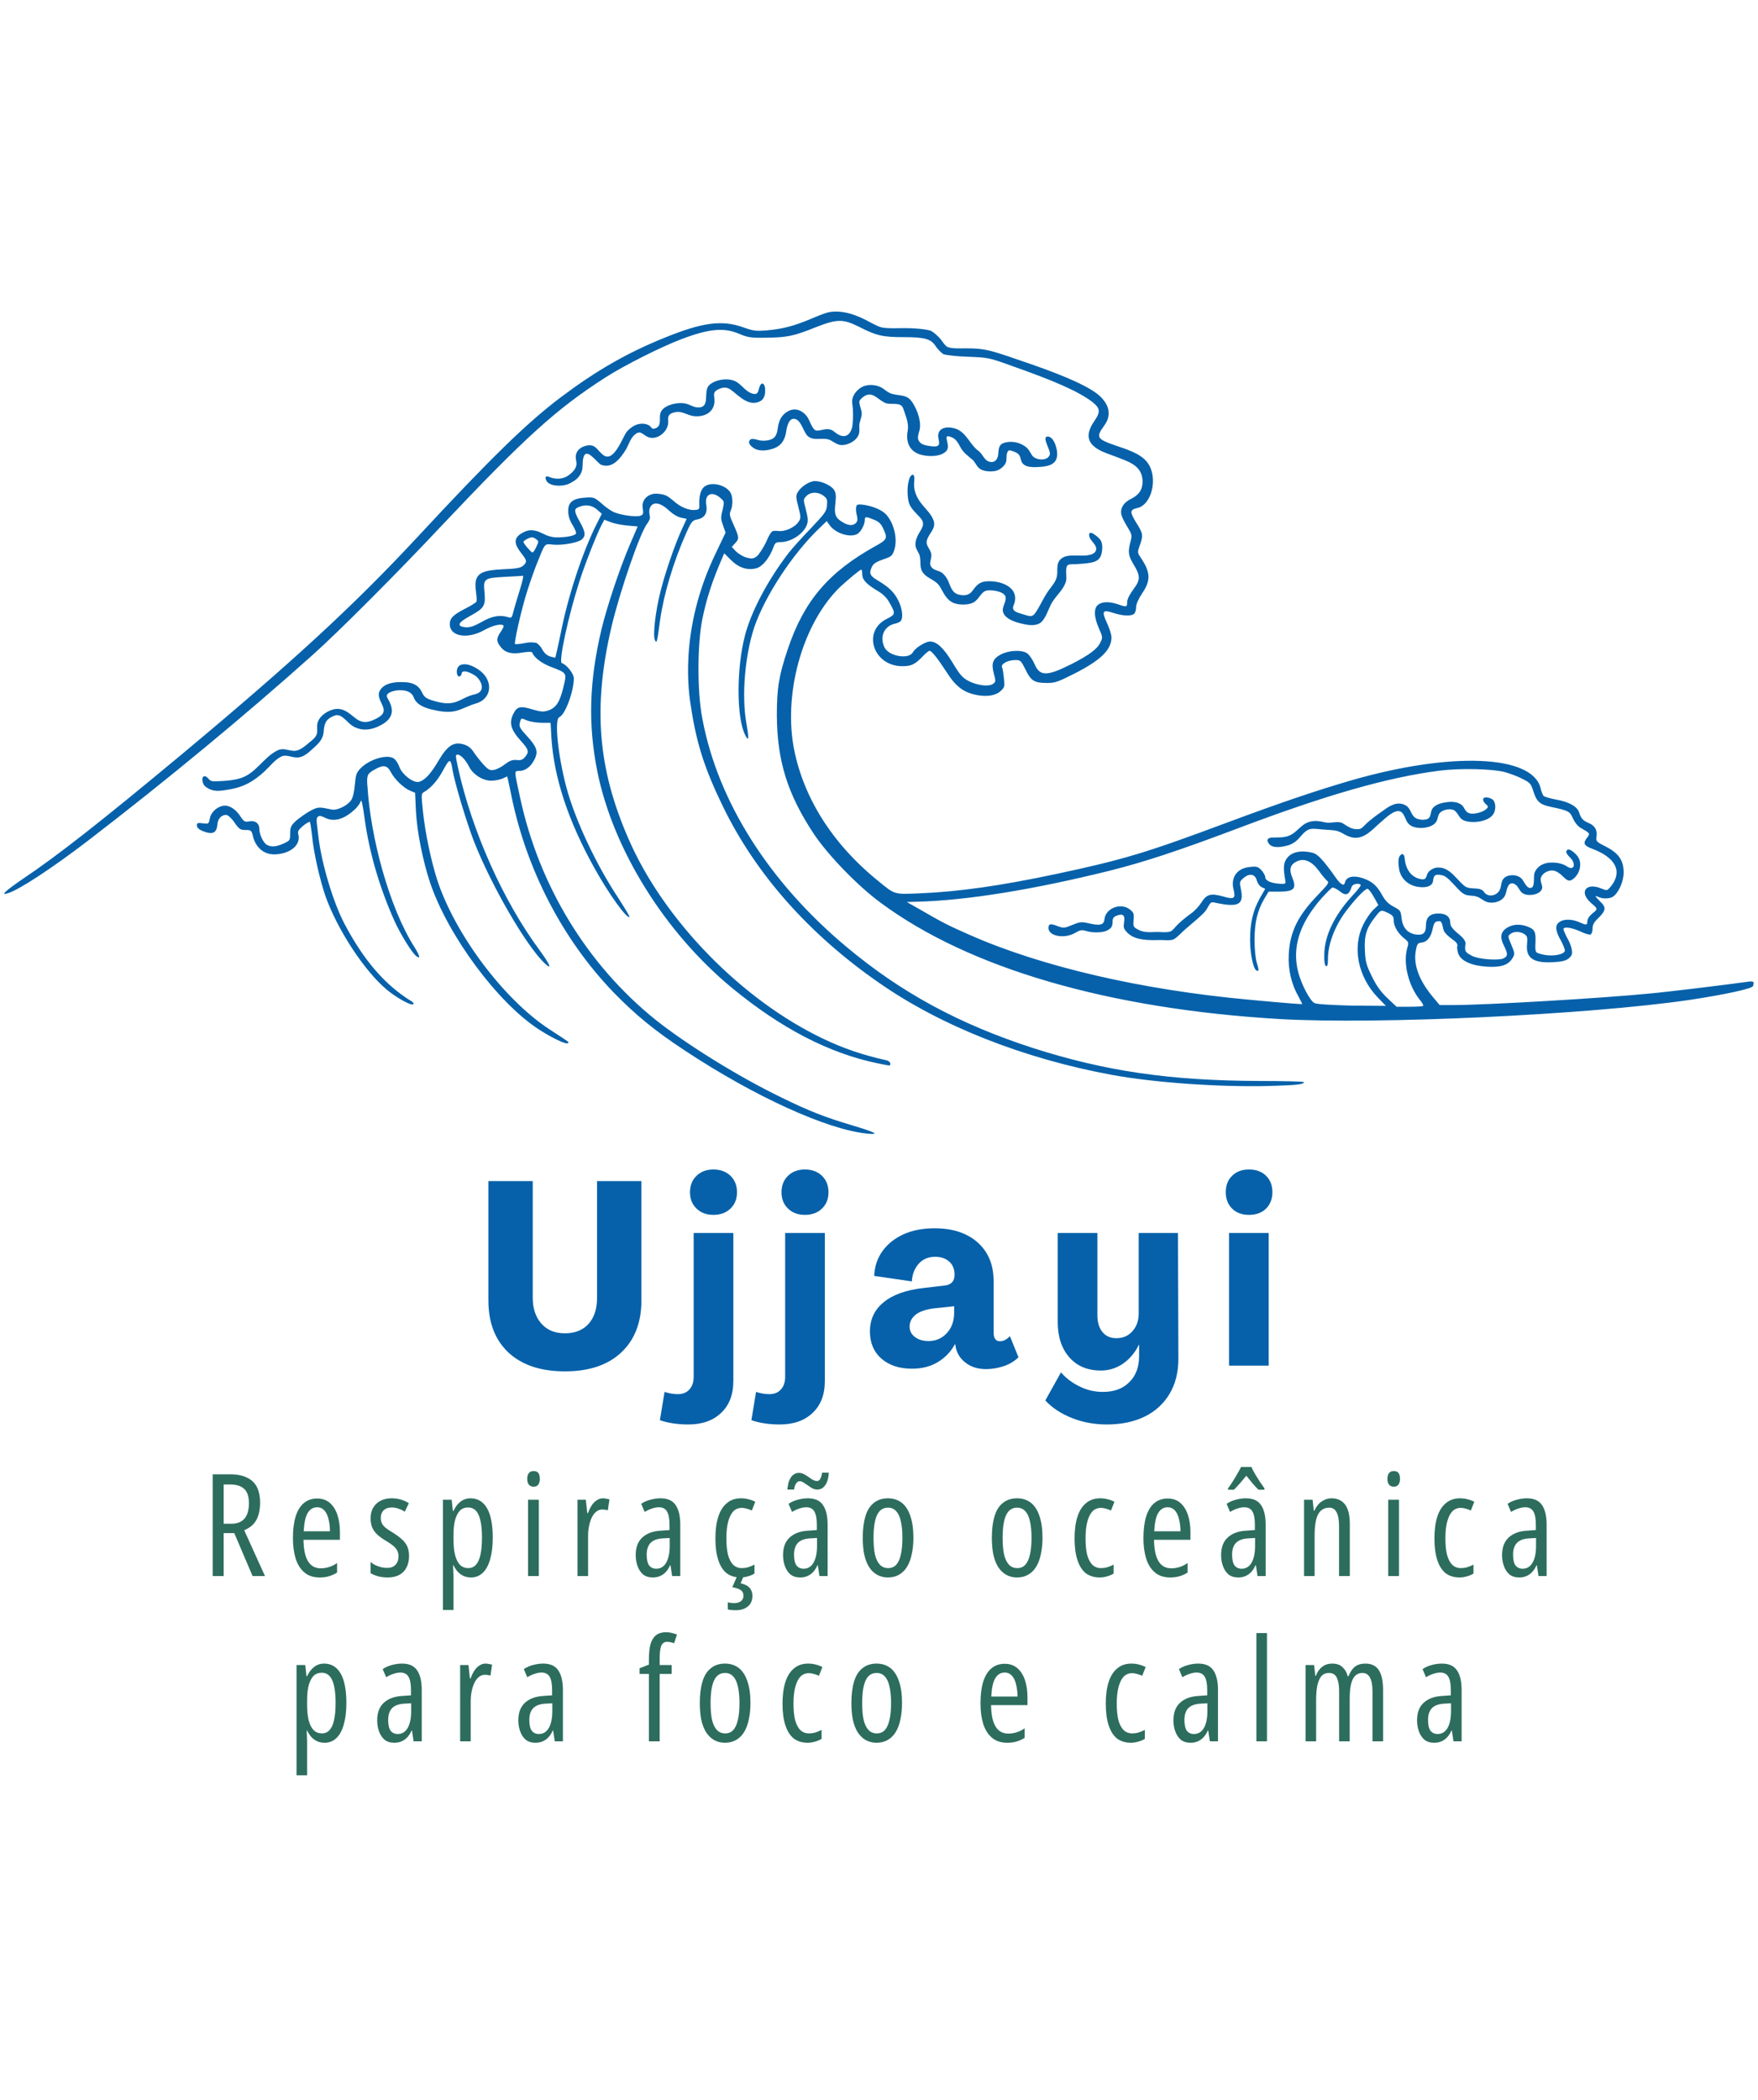 <svg xmlns="http://www.w3.org/2000/svg" xmlns:xlink="http://www.w3.org/1999/xlink" width="180" zoomAndPan="magnify" viewBox="0 0 135 161.25" height="215" preserveAspectRatio="xMidYMid meet" version="1.2"><defs><clipPath id="9a2f2fe2c5"><path d="M 0.328 23.922 L 134.668 23.922 L 134.668 87.07 L 0.328 87.07 Z M 0.328 23.922 "/></clipPath></defs><g id="52d5dbdf4d"><g style="fill:#0661aa;fill-opacity:1;"><g transform="translate(36.63, 104.859)"><path style="stroke:none" d="M 6.75 0.438 C 4.906 0.438 3.461 -0.039 2.422 -1 C 1.391 -1.969 0.875 -3.301 0.875 -5 L 0.875 -14.172 L 4.281 -14.172 L 4.281 -5.203 C 4.281 -4.391 4.5 -3.734 4.938 -3.234 C 5.375 -2.734 5.977 -2.484 6.75 -2.484 C 7.52 -2.484 8.125 -2.723 8.562 -3.203 C 9 -3.691 9.219 -4.359 9.219 -5.203 L 9.219 -14.172 L 12.625 -14.172 L 12.625 -5 C 12.625 -3.301 12.102 -1.969 11.062 -1 C 10.031 -0.039 8.594 0.438 6.75 0.438 Z M 6.75 0.438 "/></g></g><g style="fill:#0661aa;fill-opacity:1;"><g transform="translate(52.471, 104.859)"><path style="stroke:none" d="M 2.312 -11.578 C 1.781 -11.578 1.348 -11.738 1.016 -12.062 C 0.68 -12.383 0.516 -12.801 0.516 -13.312 C 0.516 -13.832 0.68 -14.254 1.016 -14.578 C 1.348 -14.898 1.781 -15.062 2.312 -15.062 C 2.852 -15.062 3.289 -14.898 3.625 -14.578 C 3.957 -14.254 4.125 -13.832 4.125 -13.312 C 4.125 -12.801 3.957 -12.383 3.625 -12.062 C 3.289 -11.738 2.852 -11.578 2.312 -11.578 Z M 0.375 4.516 C -0.438 4.516 -1.16 4.406 -1.797 4.188 L -1.438 2.016 C -1.094 2.129 -0.754 2.188 -0.422 2.188 C -0.035 2.188 0.258 2.066 0.469 1.828 C 0.688 1.586 0.797 1.266 0.797 0.859 L 0.797 -10.188 L 3.844 -10.188 L 3.844 1.172 C 3.844 2.223 3.531 3.039 2.906 3.625 C 2.289 4.219 1.445 4.516 0.375 4.516 Z M 0.375 4.516 "/></g></g><g style="fill:#0661aa;fill-opacity:1;"><g transform="translate(59.497, 104.859)"><path style="stroke:none" d="M 2.312 -11.578 C 1.781 -11.578 1.348 -11.738 1.016 -12.062 C 0.68 -12.383 0.516 -12.801 0.516 -13.312 C 0.516 -13.832 0.68 -14.254 1.016 -14.578 C 1.348 -14.898 1.781 -15.062 2.312 -15.062 C 2.852 -15.062 3.289 -14.898 3.625 -14.578 C 3.957 -14.254 4.125 -13.832 4.125 -13.312 C 4.125 -12.801 3.957 -12.383 3.625 -12.062 C 3.289 -11.738 2.852 -11.578 2.312 -11.578 Z M 0.375 4.516 C -0.438 4.516 -1.16 4.406 -1.797 4.188 L -1.438 2.016 C -1.094 2.129 -0.754 2.188 -0.422 2.188 C -0.035 2.188 0.258 2.066 0.469 1.828 C 0.688 1.586 0.797 1.266 0.797 0.859 L 0.797 -10.188 L 3.844 -10.188 L 3.844 1.172 C 3.844 2.223 3.531 3.039 2.906 3.625 C 2.289 4.219 1.445 4.516 0.375 4.516 Z M 0.375 4.516 "/></g></g><g style="fill:#0661aa;fill-opacity:1;"><g transform="translate(66.522, 104.859)"><path style="stroke:none" d="M 3.516 0.234 C 2.547 0.234 1.766 -0.02 1.172 -0.531 C 0.578 -1.051 0.281 -1.75 0.281 -2.625 C 0.281 -3.551 0.633 -4.301 1.344 -4.875 C 2.051 -5.457 3.086 -5.82 4.453 -5.969 L 6.031 -6.156 C 6.258 -6.176 6.441 -6.254 6.578 -6.391 C 6.711 -6.523 6.781 -6.719 6.781 -6.969 C 6.781 -7.414 6.641 -7.758 6.359 -8 C 6.086 -8.238 5.727 -8.359 5.281 -8.359 C 4.758 -8.359 4.336 -8.176 4.016 -7.812 C 3.703 -7.457 3.531 -7.008 3.5 -6.469 L 0.609 -6.891 C 0.641 -7.609 0.848 -8.238 1.234 -8.781 C 1.629 -9.332 2.164 -9.766 2.844 -10.078 C 3.531 -10.391 4.332 -10.547 5.25 -10.547 C 6.645 -10.547 7.75 -10.18 8.562 -9.453 C 9.375 -8.723 9.781 -7.734 9.781 -6.484 L 9.781 -2.547 C 9.781 -2.098 9.941 -1.875 10.266 -1.875 C 10.535 -1.875 10.789 -2.004 11.031 -2.266 L 11.688 -0.641 C 11.363 -0.328 10.977 -0.098 10.531 0.047 C 10.082 0.191 9.641 0.266 9.203 0.266 C 8.586 0.266 8.07 0.109 7.656 -0.203 C 7.238 -0.516 6.977 -0.91 6.875 -1.391 L 6.828 -1.656 L 6.812 -1.656 C 6.5 -1.07 6.055 -0.609 5.484 -0.266 C 4.922 0.066 4.266 0.234 3.516 0.234 Z M 4.781 -1.891 C 5.352 -1.891 5.82 -2.094 6.188 -2.5 C 6.562 -2.906 6.75 -3.43 6.75 -4.078 L 6.75 -4.562 L 5.25 -4.406 C 4.562 -4.32 4.066 -4.148 3.766 -3.891 C 3.473 -3.641 3.328 -3.344 3.328 -3 C 3.328 -2.676 3.461 -2.41 3.734 -2.203 C 4.004 -1.992 4.352 -1.891 4.781 -1.891 Z M 4.781 -1.891 "/></g></g><g style="fill:#0661aa;fill-opacity:1;"><g transform="translate(80.552, 104.859)"><path style="stroke:none" d="M 4.438 4.516 C 3.477 4.516 2.582 4.348 1.75 4.016 C 0.914 3.68 0.238 3.234 -0.281 2.672 L 0.922 0.516 C 1.305 0.961 1.781 1.32 2.344 1.594 C 2.906 1.875 3.504 2.016 4.141 2.016 C 5.004 2.016 5.68 1.766 6.172 1.266 C 6.672 0.773 6.922 0.109 6.922 -0.734 L 6.922 -1.609 L 6.906 -1.609 C 6.613 -1.004 6.207 -0.52 5.688 -0.156 C 5.176 0.195 4.609 0.375 3.984 0.375 C 2.961 0.375 2.156 0.035 1.562 -0.641 C 0.969 -1.316 0.672 -2.223 0.672 -3.359 L 0.672 -10.188 L 3.719 -10.188 L 3.719 -3.859 C 3.719 -3.328 3.848 -2.898 4.109 -2.578 C 4.367 -2.266 4.723 -2.109 5.172 -2.109 C 5.68 -2.109 6.094 -2.285 6.406 -2.641 C 6.727 -2.992 6.891 -3.453 6.891 -4.016 L 6.891 -10.188 L 9.906 -10.188 L 9.938 -0.531 C 9.938 0.508 9.711 1.406 9.266 2.156 C 8.816 2.914 8.18 3.5 7.359 3.906 C 6.535 4.312 5.562 4.516 4.438 4.516 Z M 4.438 4.516 "/></g></g><g style="fill:#0661aa;fill-opacity:1;"><g transform="translate(93.568, 104.859)"><path style="stroke:none" d="M 2.344 -11.578 C 1.801 -11.578 1.367 -11.738 1.047 -12.062 C 0.723 -12.383 0.562 -12.801 0.562 -13.312 C 0.562 -13.844 0.723 -14.266 1.047 -14.578 C 1.367 -14.898 1.801 -15.062 2.344 -15.062 C 2.895 -15.062 3.332 -14.898 3.656 -14.578 C 3.977 -14.266 4.141 -13.844 4.141 -13.312 C 4.141 -12.801 3.977 -12.383 3.656 -12.062 C 3.332 -11.738 2.895 -11.578 2.344 -11.578 Z M 0.812 0 L 0.812 -10.188 L 3.859 -10.188 L 3.859 0 Z M 0.812 0 "/></g></g><g style="fill:#2d6d5e;fill-opacity:1;"><g transform="translate(15.52, 121.013)"><path style="stroke:none" d="M 2.141 -7.812 C 2.672 -7.812 3.102 -7.727 3.438 -7.562 C 3.781 -7.406 4.035 -7.164 4.203 -6.844 C 4.367 -6.52 4.453 -6.113 4.453 -5.625 C 4.453 -5.281 4.41 -4.969 4.328 -4.688 C 4.242 -4.414 4.113 -4.18 3.938 -3.984 C 3.758 -3.797 3.523 -3.641 3.234 -3.516 L 4.828 0 L 3.875 0 L 2.469 -3.297 L 1.656 -3.297 L 1.656 0 L 0.812 0 L 0.812 -7.812 Z M 2.141 -7.031 L 1.656 -7.031 L 1.656 -4.016 L 2.266 -4.016 C 2.691 -4.016 3.02 -4.145 3.25 -4.406 C 3.477 -4.664 3.594 -5.062 3.594 -5.594 C 3.594 -6.102 3.473 -6.469 3.234 -6.688 C 3.004 -6.914 2.641 -7.031 2.141 -7.031 Z M 2.141 -7.031 "/></g></g><g style="fill:#2d6d5e;fill-opacity:1;"><g transform="translate(22.026, 121.013)"><path style="stroke:none" d="M 2.328 -5.953 C 2.723 -5.953 3.051 -5.836 3.312 -5.609 C 3.57 -5.379 3.766 -5.066 3.891 -4.672 C 4.016 -4.285 4.078 -3.852 4.078 -3.375 L 4.078 -2.781 L 1.281 -2.781 C 1.289 -2.051 1.406 -1.504 1.625 -1.141 C 1.844 -0.773 2.172 -0.594 2.609 -0.594 C 2.828 -0.594 3.035 -0.625 3.234 -0.688 C 3.441 -0.75 3.648 -0.852 3.859 -1 L 3.859 -0.266 C 3.66 -0.141 3.453 -0.047 3.234 0.016 C 3.016 0.078 2.781 0.109 2.531 0.109 C 2.039 0.109 1.645 -0.02 1.344 -0.281 C 1.039 -0.539 0.816 -0.898 0.672 -1.359 C 0.535 -1.816 0.469 -2.332 0.469 -2.906 C 0.469 -3.551 0.535 -4.102 0.672 -4.562 C 0.816 -5.02 1.023 -5.363 1.297 -5.594 C 1.578 -5.832 1.922 -5.953 2.328 -5.953 Z M 2.328 -5.281 C 2.016 -5.281 1.77 -5.129 1.594 -4.828 C 1.426 -4.535 1.328 -4.07 1.297 -3.438 L 3.312 -3.438 C 3.312 -3.77 3.273 -4.078 3.203 -4.359 C 3.141 -4.641 3.035 -4.863 2.891 -5.031 C 2.742 -5.195 2.555 -5.281 2.328 -5.281 Z M 2.328 -5.281 "/></g></g><g style="fill:#2d6d5e;fill-opacity:1;"><g transform="translate(28.084, 121.013)"><path style="stroke:none" d="M 3.328 -1.547 C 3.328 -1.191 3.258 -0.891 3.125 -0.641 C 3 -0.398 2.812 -0.211 2.562 -0.078 C 2.32 0.047 2.031 0.109 1.688 0.109 C 1.414 0.109 1.164 0.078 0.938 0.016 C 0.719 -0.047 0.531 -0.125 0.375 -0.219 L 0.375 -1.078 C 0.531 -0.941 0.723 -0.832 0.953 -0.75 C 1.18 -0.664 1.414 -0.625 1.656 -0.625 C 1.926 -0.625 2.133 -0.703 2.281 -0.859 C 2.438 -1.016 2.516 -1.234 2.516 -1.516 C 2.516 -1.68 2.484 -1.828 2.422 -1.953 C 2.359 -2.078 2.258 -2.195 2.125 -2.312 C 1.988 -2.426 1.816 -2.547 1.609 -2.672 C 1.359 -2.816 1.141 -2.969 0.953 -3.125 C 0.766 -3.289 0.617 -3.477 0.516 -3.688 C 0.422 -3.895 0.375 -4.145 0.375 -4.438 C 0.375 -4.895 0.52 -5.266 0.812 -5.547 C 1.113 -5.828 1.504 -5.969 1.984 -5.969 C 2.234 -5.969 2.469 -5.938 2.688 -5.875 C 2.906 -5.812 3.113 -5.719 3.312 -5.594 L 3 -4.938 C 2.852 -5.039 2.691 -5.117 2.516 -5.172 C 2.348 -5.234 2.176 -5.266 2 -5.266 C 1.738 -5.266 1.531 -5.191 1.375 -5.047 C 1.227 -4.898 1.156 -4.707 1.156 -4.469 C 1.156 -4.301 1.188 -4.156 1.25 -4.031 C 1.312 -3.914 1.41 -3.801 1.547 -3.688 C 1.68 -3.582 1.863 -3.461 2.094 -3.328 C 2.344 -3.172 2.555 -3.016 2.734 -2.859 C 2.922 -2.703 3.066 -2.52 3.172 -2.312 C 3.273 -2.102 3.328 -1.848 3.328 -1.547 Z M 3.328 -1.547 "/></g></g><g style="fill:#2d6d5e;fill-opacity:1;"><g transform="translate(33.293, 121.013)"><path style="stroke:none" d="M 2.828 -5.969 C 3.391 -5.969 3.816 -5.711 4.109 -5.203 C 4.398 -4.703 4.547 -3.945 4.547 -2.938 C 4.547 -2.289 4.477 -1.738 4.344 -1.281 C 4.219 -0.832 4.031 -0.488 3.781 -0.25 C 3.531 -0.008 3.227 0.109 2.875 0.109 C 2.676 0.109 2.488 0.07 2.312 0 C 2.145 -0.082 1.992 -0.191 1.859 -0.328 C 1.734 -0.473 1.625 -0.641 1.531 -0.828 L 1.5 -0.828 C 1.508 -0.68 1.516 -0.539 1.516 -0.406 C 1.523 -0.281 1.531 -0.16 1.531 -0.047 L 1.531 2.609 L 0.719 2.609 L 0.719 -5.859 L 1.391 -5.859 L 1.484 -5 L 1.531 -5 C 1.633 -5.219 1.75 -5.395 1.875 -5.531 C 2.008 -5.676 2.156 -5.785 2.312 -5.859 C 2.469 -5.93 2.641 -5.969 2.828 -5.969 Z M 2.656 -5.266 C 2.406 -5.266 2.195 -5.188 2.031 -5.031 C 1.875 -4.875 1.75 -4.633 1.656 -4.312 C 1.57 -4 1.531 -3.602 1.531 -3.125 L 1.531 -2.844 C 1.531 -2.344 1.57 -1.926 1.656 -1.594 C 1.75 -1.258 1.879 -1.008 2.047 -0.844 C 2.211 -0.688 2.422 -0.609 2.672 -0.609 C 2.898 -0.609 3.094 -0.691 3.25 -0.859 C 3.406 -1.023 3.52 -1.273 3.594 -1.609 C 3.676 -1.953 3.719 -2.395 3.719 -2.938 C 3.719 -3.707 3.633 -4.285 3.469 -4.672 C 3.301 -5.066 3.031 -5.266 2.656 -5.266 Z M 2.656 -5.266 "/></g></g><g style="fill:#2d6d5e;fill-opacity:1;"><g transform="translate(39.831, 121.013)"><path style="stroke:none" d="M 1.547 -5.859 L 1.547 0 L 0.719 0 L 0.719 -5.859 Z M 1.141 -8.062 C 1.316 -8.062 1.441 -8.008 1.516 -7.906 C 1.586 -7.801 1.625 -7.648 1.625 -7.453 C 1.625 -7.273 1.582 -7.129 1.5 -7.016 C 1.426 -6.91 1.305 -6.859 1.141 -6.859 C 0.992 -6.859 0.875 -6.91 0.781 -7.016 C 0.695 -7.129 0.656 -7.273 0.656 -7.453 C 0.656 -7.648 0.695 -7.801 0.781 -7.906 C 0.863 -8.008 0.984 -8.062 1.141 -8.062 Z M 1.141 -8.062 "/></g></g><g style="fill:#2d6d5e;fill-opacity:1;"><g transform="translate(43.629, 121.013)"><path style="stroke:none" d="M 2.672 -5.969 C 2.754 -5.969 2.836 -5.957 2.922 -5.938 C 3.004 -5.926 3.086 -5.91 3.172 -5.891 L 3.047 -5.047 C 2.984 -5.066 2.914 -5.082 2.844 -5.094 C 2.77 -5.102 2.691 -5.109 2.609 -5.109 C 2.453 -5.109 2.305 -5.055 2.172 -4.953 C 2.035 -4.848 1.922 -4.703 1.828 -4.516 C 1.734 -4.328 1.66 -4.109 1.609 -3.859 C 1.555 -3.609 1.531 -3.344 1.531 -3.062 L 1.531 0 L 0.719 0 L 0.719 -5.859 L 1.359 -5.859 L 1.469 -4.828 L 1.516 -4.828 C 1.598 -5.047 1.691 -5.238 1.797 -5.406 C 1.91 -5.582 2.039 -5.719 2.188 -5.812 C 2.332 -5.914 2.492 -5.969 2.672 -5.969 Z M 2.672 -5.969 "/></g></g><g style="fill:#2d6d5e;fill-opacity:1;"><g transform="translate(48.442, 121.013)"><path style="stroke:none" d="M 2.281 -5.969 C 2.82 -5.969 3.207 -5.797 3.438 -5.453 C 3.676 -5.109 3.797 -4.609 3.797 -3.953 L 3.797 0 L 3.172 0 L 3.047 -0.828 L 3.016 -0.828 C 2.93 -0.629 2.82 -0.457 2.688 -0.312 C 2.562 -0.176 2.414 -0.07 2.25 0 C 2.094 0.07 1.906 0.109 1.688 0.109 C 1.383 0.109 1.133 0.031 0.938 -0.125 C 0.75 -0.289 0.609 -0.504 0.516 -0.766 C 0.422 -1.023 0.375 -1.305 0.375 -1.609 C 0.375 -2.191 0.539 -2.641 0.875 -2.953 C 1.219 -3.273 1.695 -3.453 2.312 -3.484 L 2.969 -3.531 L 2.969 -3.938 C 2.969 -4.406 2.906 -4.742 2.781 -4.953 C 2.656 -5.172 2.445 -5.281 2.156 -5.281 C 2 -5.281 1.828 -5.25 1.641 -5.188 C 1.461 -5.133 1.27 -5.047 1.062 -4.922 L 0.797 -5.547 C 1.016 -5.691 1.25 -5.797 1.5 -5.859 C 1.758 -5.93 2.02 -5.969 2.281 -5.969 Z M 2.984 -2.922 L 2.438 -2.891 C 2.031 -2.867 1.723 -2.754 1.516 -2.547 C 1.316 -2.336 1.219 -2.035 1.219 -1.641 C 1.219 -1.266 1.281 -0.988 1.406 -0.812 C 1.539 -0.645 1.723 -0.562 1.953 -0.562 C 2.285 -0.562 2.539 -0.719 2.719 -1.031 C 2.895 -1.344 2.984 -1.773 2.984 -2.328 Z M 2.984 -2.922 "/></g></g><g style="fill:#2d6d5e;fill-opacity:1;"><g transform="translate(54.468, 121.013)"><path style="stroke:none" d="M 2.406 0.109 C 1.977 0.109 1.617 0 1.328 -0.219 C 1.047 -0.445 0.832 -0.785 0.688 -1.234 C 0.539 -1.68 0.469 -2.234 0.469 -2.891 C 0.469 -3.535 0.539 -4.086 0.688 -4.547 C 0.832 -5.004 1.051 -5.352 1.344 -5.594 C 1.633 -5.844 2 -5.969 2.438 -5.969 C 2.656 -5.969 2.852 -5.941 3.031 -5.891 C 3.207 -5.848 3.375 -5.785 3.531 -5.703 L 3.266 -5.031 C 3.141 -5.094 3.008 -5.141 2.875 -5.172 C 2.75 -5.211 2.625 -5.234 2.5 -5.234 C 2.238 -5.234 2.02 -5.145 1.844 -4.969 C 1.676 -4.789 1.547 -4.531 1.453 -4.188 C 1.359 -3.844 1.312 -3.414 1.312 -2.906 C 1.312 -2.395 1.352 -1.969 1.438 -1.625 C 1.531 -1.289 1.664 -1.035 1.844 -0.859 C 2.02 -0.691 2.238 -0.609 2.5 -0.609 C 2.656 -0.609 2.812 -0.629 2.969 -0.672 C 3.133 -0.723 3.301 -0.789 3.469 -0.875 L 3.469 -0.188 C 3.312 -0.094 3.133 -0.02 2.938 0.031 C 2.75 0.082 2.57 0.109 2.406 0.109 Z M 3.312 1.516 C 3.312 1.867 3.195 2.141 2.969 2.328 C 2.738 2.523 2.426 2.625 2.031 2.625 C 1.906 2.625 1.789 2.617 1.688 2.609 C 1.582 2.598 1.492 2.582 1.422 2.562 L 1.422 2.016 C 1.492 2.035 1.57 2.051 1.656 2.062 C 1.738 2.07 1.82 2.078 1.906 2.078 C 2.145 2.078 2.32 2.023 2.438 1.922 C 2.562 1.816 2.625 1.68 2.625 1.516 C 2.625 1.316 2.547 1.164 2.391 1.062 C 2.234 0.969 2.023 0.898 1.766 0.859 L 2.141 0 L 2.641 0 L 2.406 0.562 C 2.602 0.602 2.77 0.664 2.906 0.75 C 3.039 0.832 3.141 0.938 3.203 1.062 C 3.273 1.195 3.312 1.348 3.312 1.516 Z M 3.312 1.516 "/></g></g><g style="fill:#2d6d5e;fill-opacity:1;"><g transform="translate(59.757, 121.013)"><path style="stroke:none" d="M 2.281 -5.969 C 2.82 -5.969 3.207 -5.797 3.438 -5.453 C 3.676 -5.109 3.797 -4.609 3.797 -3.953 L 3.797 0 L 3.172 0 L 3.047 -0.828 L 3.016 -0.828 C 2.93 -0.629 2.82 -0.457 2.688 -0.312 C 2.562 -0.176 2.414 -0.07 2.25 0 C 2.094 0.07 1.906 0.109 1.688 0.109 C 1.383 0.109 1.133 0.031 0.938 -0.125 C 0.75 -0.289 0.609 -0.504 0.516 -0.766 C 0.422 -1.023 0.375 -1.305 0.375 -1.609 C 0.375 -2.191 0.539 -2.641 0.875 -2.953 C 1.219 -3.273 1.695 -3.453 2.312 -3.484 L 2.969 -3.531 L 2.969 -3.938 C 2.969 -4.406 2.906 -4.742 2.781 -4.953 C 2.656 -5.172 2.445 -5.281 2.156 -5.281 C 2 -5.281 1.828 -5.25 1.641 -5.188 C 1.461 -5.133 1.27 -5.047 1.062 -4.922 L 0.797 -5.547 C 1.016 -5.691 1.25 -5.797 1.5 -5.859 C 1.758 -5.93 2.02 -5.969 2.281 -5.969 Z M 2.984 -2.922 L 2.438 -2.891 C 2.031 -2.867 1.723 -2.754 1.516 -2.547 C 1.316 -2.336 1.219 -2.035 1.219 -1.641 C 1.219 -1.266 1.281 -0.988 1.406 -0.812 C 1.539 -0.645 1.723 -0.562 1.953 -0.562 C 2.285 -0.562 2.539 -0.719 2.719 -1.031 C 2.895 -1.344 2.984 -1.773 2.984 -2.328 Z M 0.703 -6.641 C 0.723 -6.805 0.75 -6.969 0.781 -7.125 C 0.82 -7.281 0.879 -7.414 0.953 -7.531 C 1.023 -7.656 1.113 -7.75 1.219 -7.812 C 1.32 -7.883 1.445 -7.922 1.594 -7.922 C 1.727 -7.922 1.852 -7.891 1.969 -7.828 C 2.094 -7.766 2.211 -7.691 2.328 -7.609 C 2.441 -7.523 2.551 -7.453 2.656 -7.391 C 2.77 -7.328 2.879 -7.297 2.984 -7.297 C 3.098 -7.297 3.18 -7.352 3.234 -7.469 C 3.297 -7.582 3.344 -7.738 3.375 -7.938 L 3.891 -7.938 C 3.867 -7.52 3.773 -7.195 3.609 -6.969 C 3.453 -6.75 3.254 -6.641 3.016 -6.641 C 2.879 -6.641 2.75 -6.672 2.625 -6.734 C 2.5 -6.805 2.379 -6.883 2.266 -6.969 C 2.148 -7.051 2.039 -7.125 1.938 -7.188 C 1.832 -7.25 1.734 -7.281 1.641 -7.281 C 1.547 -7.281 1.457 -7.223 1.375 -7.109 C 1.301 -6.992 1.25 -6.836 1.219 -6.641 Z M 0.703 -6.641 "/></g></g><g style="fill:#2d6d5e;fill-opacity:1;"><g transform="translate(65.783, 121.013)"><path style="stroke:none" d="M 4.359 -2.938 C 4.359 -2.477 4.316 -2.062 4.234 -1.688 C 4.16 -1.312 4.039 -0.988 3.875 -0.719 C 3.719 -0.457 3.516 -0.254 3.266 -0.109 C 3.023 0.035 2.734 0.109 2.391 0.109 C 2.078 0.109 1.797 0.035 1.547 -0.109 C 1.305 -0.254 1.102 -0.457 0.938 -0.719 C 0.781 -0.977 0.66 -1.297 0.578 -1.672 C 0.504 -2.055 0.469 -2.477 0.469 -2.938 C 0.469 -3.582 0.535 -4.129 0.672 -4.578 C 0.805 -5.035 1.02 -5.379 1.312 -5.609 C 1.602 -5.848 1.969 -5.969 2.406 -5.969 C 2.82 -5.969 3.176 -5.852 3.469 -5.625 C 3.758 -5.395 3.977 -5.055 4.125 -4.609 C 4.281 -4.16 4.359 -3.602 4.359 -2.938 Z M 1.297 -2.938 C 1.297 -2.426 1.332 -2 1.406 -1.656 C 1.488 -1.312 1.613 -1.051 1.781 -0.875 C 1.945 -0.695 2.16 -0.609 2.422 -0.609 C 2.672 -0.609 2.875 -0.691 3.031 -0.859 C 3.195 -1.035 3.316 -1.297 3.391 -1.641 C 3.473 -1.984 3.516 -2.414 3.516 -2.938 C 3.516 -3.445 3.473 -3.875 3.391 -4.219 C 3.316 -4.562 3.195 -4.816 3.031 -4.984 C 2.875 -5.16 2.664 -5.25 2.406 -5.25 C 2.02 -5.25 1.738 -5.055 1.562 -4.672 C 1.383 -4.285 1.297 -3.707 1.297 -2.938 Z M 1.297 -2.938 "/></g></g><g style="fill:#2d6d5e;fill-opacity:1;"><g transform="translate(72.134, 121.013)"><path style="stroke:none" d=""/></g></g><g style="fill:#2d6d5e;fill-opacity:1;"><g transform="translate(75.697, 121.013)"><path style="stroke:none" d="M 4.359 -2.938 C 4.359 -2.477 4.316 -2.062 4.234 -1.688 C 4.16 -1.312 4.039 -0.988 3.875 -0.719 C 3.719 -0.457 3.516 -0.254 3.266 -0.109 C 3.023 0.035 2.734 0.109 2.391 0.109 C 2.078 0.109 1.797 0.035 1.547 -0.109 C 1.305 -0.254 1.102 -0.457 0.938 -0.719 C 0.781 -0.977 0.66 -1.297 0.578 -1.672 C 0.504 -2.055 0.469 -2.477 0.469 -2.938 C 0.469 -3.582 0.535 -4.129 0.672 -4.578 C 0.805 -5.035 1.02 -5.379 1.312 -5.609 C 1.602 -5.848 1.969 -5.969 2.406 -5.969 C 2.82 -5.969 3.176 -5.852 3.469 -5.625 C 3.758 -5.395 3.977 -5.055 4.125 -4.609 C 4.281 -4.16 4.359 -3.602 4.359 -2.938 Z M 1.297 -2.938 C 1.297 -2.426 1.332 -2 1.406 -1.656 C 1.488 -1.312 1.613 -1.051 1.781 -0.875 C 1.945 -0.695 2.16 -0.609 2.422 -0.609 C 2.672 -0.609 2.875 -0.691 3.031 -0.859 C 3.195 -1.035 3.316 -1.297 3.391 -1.641 C 3.473 -1.984 3.516 -2.414 3.516 -2.938 C 3.516 -3.445 3.473 -3.875 3.391 -4.219 C 3.316 -4.562 3.195 -4.816 3.031 -4.984 C 2.875 -5.16 2.664 -5.25 2.406 -5.25 C 2.02 -5.25 1.738 -5.055 1.562 -4.672 C 1.383 -4.285 1.297 -3.707 1.297 -2.938 Z M 1.297 -2.938 "/></g></g><g style="fill:#2d6d5e;fill-opacity:1;"><g transform="translate(82.049, 121.013)"><path style="stroke:none" d="M 2.406 0.109 C 1.977 0.109 1.617 0 1.328 -0.219 C 1.047 -0.445 0.832 -0.785 0.688 -1.234 C 0.539 -1.68 0.469 -2.234 0.469 -2.891 C 0.469 -3.535 0.539 -4.086 0.688 -4.547 C 0.832 -5.004 1.051 -5.352 1.344 -5.594 C 1.633 -5.844 2 -5.969 2.438 -5.969 C 2.656 -5.969 2.852 -5.941 3.031 -5.891 C 3.207 -5.848 3.375 -5.785 3.531 -5.703 L 3.266 -5.031 C 3.141 -5.094 3.008 -5.141 2.875 -5.172 C 2.75 -5.211 2.625 -5.234 2.5 -5.234 C 2.238 -5.234 2.02 -5.145 1.844 -4.969 C 1.676 -4.789 1.547 -4.531 1.453 -4.188 C 1.359 -3.844 1.312 -3.414 1.312 -2.906 C 1.312 -2.395 1.352 -1.969 1.438 -1.625 C 1.531 -1.289 1.664 -1.035 1.844 -0.859 C 2.02 -0.691 2.238 -0.609 2.5 -0.609 C 2.656 -0.609 2.812 -0.629 2.969 -0.672 C 3.133 -0.723 3.301 -0.789 3.469 -0.875 L 3.469 -0.188 C 3.312 -0.094 3.133 -0.02 2.938 0.031 C 2.75 0.082 2.57 0.109 2.406 0.109 Z M 2.406 0.109 "/></g></g><g style="fill:#2d6d5e;fill-opacity:1;"><g transform="translate(87.338, 121.013)"><path style="stroke:none" d="M 2.328 -5.953 C 2.723 -5.953 3.051 -5.836 3.312 -5.609 C 3.57 -5.379 3.766 -5.066 3.891 -4.672 C 4.016 -4.285 4.078 -3.852 4.078 -3.375 L 4.078 -2.781 L 1.281 -2.781 C 1.289 -2.051 1.406 -1.504 1.625 -1.141 C 1.844 -0.773 2.172 -0.594 2.609 -0.594 C 2.828 -0.594 3.035 -0.625 3.234 -0.688 C 3.441 -0.75 3.648 -0.852 3.859 -1 L 3.859 -0.266 C 3.66 -0.141 3.453 -0.047 3.234 0.016 C 3.016 0.078 2.781 0.109 2.531 0.109 C 2.039 0.109 1.645 -0.02 1.344 -0.281 C 1.039 -0.539 0.816 -0.898 0.672 -1.359 C 0.535 -1.816 0.469 -2.332 0.469 -2.906 C 0.469 -3.551 0.535 -4.102 0.672 -4.562 C 0.816 -5.02 1.023 -5.363 1.297 -5.594 C 1.578 -5.832 1.922 -5.953 2.328 -5.953 Z M 2.328 -5.281 C 2.016 -5.281 1.77 -5.129 1.594 -4.828 C 1.426 -4.535 1.328 -4.07 1.297 -3.438 L 3.312 -3.438 C 3.312 -3.77 3.273 -4.078 3.203 -4.359 C 3.141 -4.641 3.035 -4.863 2.891 -5.031 C 2.742 -5.195 2.555 -5.281 2.328 -5.281 Z M 2.328 -5.281 "/></g></g><g style="fill:#2d6d5e;fill-opacity:1;"><g transform="translate(93.396, 121.013)"><path style="stroke:none" d="M 2.281 -5.969 C 2.82 -5.969 3.207 -5.797 3.438 -5.453 C 3.676 -5.109 3.797 -4.609 3.797 -3.953 L 3.797 0 L 3.172 0 L 3.047 -0.828 L 3.016 -0.828 C 2.93 -0.629 2.82 -0.457 2.688 -0.312 C 2.562 -0.176 2.414 -0.07 2.25 0 C 2.094 0.07 1.906 0.109 1.688 0.109 C 1.383 0.109 1.133 0.031 0.938 -0.125 C 0.75 -0.289 0.609 -0.504 0.516 -0.766 C 0.422 -1.023 0.375 -1.305 0.375 -1.609 C 0.375 -2.191 0.539 -2.641 0.875 -2.953 C 1.219 -3.273 1.695 -3.453 2.312 -3.484 L 2.969 -3.531 L 2.969 -3.938 C 2.969 -4.406 2.906 -4.742 2.781 -4.953 C 2.656 -5.172 2.445 -5.281 2.156 -5.281 C 2 -5.281 1.828 -5.25 1.641 -5.188 C 1.461 -5.133 1.27 -5.047 1.062 -4.922 L 0.797 -5.547 C 1.016 -5.691 1.25 -5.797 1.5 -5.859 C 1.758 -5.93 2.02 -5.969 2.281 -5.969 Z M 2.984 -2.922 L 2.438 -2.891 C 2.031 -2.867 1.723 -2.754 1.516 -2.547 C 1.316 -2.336 1.219 -2.035 1.219 -1.641 C 1.219 -1.266 1.281 -0.988 1.406 -0.812 C 1.539 -0.645 1.723 -0.562 1.953 -0.562 C 2.285 -0.562 2.539 -0.719 2.719 -1.031 C 2.895 -1.344 2.984 -1.773 2.984 -2.328 Z M 2.703 -8.375 C 2.773 -8.207 2.867 -8.023 2.984 -7.828 C 3.098 -7.641 3.219 -7.445 3.344 -7.25 C 3.477 -7.062 3.598 -6.891 3.703 -6.734 L 3.703 -6.625 L 3.25 -6.625 C 3.094 -6.77 2.938 -6.938 2.781 -7.125 C 2.625 -7.312 2.469 -7.504 2.312 -7.703 C 2.145 -7.504 1.977 -7.305 1.812 -7.109 C 1.645 -6.922 1.492 -6.758 1.359 -6.625 L 0.906 -6.625 L 0.906 -6.734 C 1.031 -6.898 1.156 -7.082 1.281 -7.281 C 1.406 -7.477 1.52 -7.672 1.625 -7.859 C 1.738 -8.047 1.832 -8.219 1.906 -8.375 Z M 2.703 -8.375 "/></g></g><g style="fill:#2d6d5e;fill-opacity:1;"><g transform="translate(99.421, 121.013)"><path style="stroke:none" d="M 2.828 -5.969 C 3.285 -5.969 3.633 -5.805 3.875 -5.484 C 4.113 -5.16 4.234 -4.664 4.234 -4 L 4.234 0 L 3.406 0 L 3.406 -3.828 C 3.406 -4.305 3.344 -4.66 3.219 -4.891 C 3.102 -5.129 2.914 -5.25 2.656 -5.25 C 2.27 -5.25 1.984 -5.078 1.797 -4.734 C 1.617 -4.391 1.531 -3.844 1.531 -3.094 L 1.531 0 L 0.719 0 L 0.719 -5.859 L 1.375 -5.859 L 1.469 -5.016 L 1.516 -5.016 C 1.598 -5.211 1.703 -5.379 1.828 -5.516 C 1.961 -5.66 2.113 -5.77 2.281 -5.844 C 2.445 -5.926 2.629 -5.969 2.828 -5.969 Z M 2.828 -5.969 "/></g></g><g style="fill:#2d6d5e;fill-opacity:1;"><g transform="translate(105.885, 121.013)"><path style="stroke:none" d="M 1.547 -5.859 L 1.547 0 L 0.719 0 L 0.719 -5.859 Z M 1.141 -8.062 C 1.316 -8.062 1.441 -8.008 1.516 -7.906 C 1.586 -7.801 1.625 -7.648 1.625 -7.453 C 1.625 -7.273 1.582 -7.129 1.5 -7.016 C 1.426 -6.91 1.305 -6.859 1.141 -6.859 C 0.992 -6.859 0.875 -6.91 0.781 -7.016 C 0.695 -7.129 0.656 -7.273 0.656 -7.453 C 0.656 -7.648 0.695 -7.801 0.781 -7.906 C 0.863 -8.008 0.984 -8.062 1.141 -8.062 Z M 1.141 -8.062 "/></g></g><g style="fill:#2d6d5e;fill-opacity:1;"><g transform="translate(109.683, 121.013)"><path style="stroke:none" d="M 2.406 0.109 C 1.977 0.109 1.617 0 1.328 -0.219 C 1.047 -0.445 0.832 -0.785 0.688 -1.234 C 0.539 -1.68 0.469 -2.234 0.469 -2.891 C 0.469 -3.535 0.539 -4.086 0.688 -4.547 C 0.832 -5.004 1.051 -5.352 1.344 -5.594 C 1.633 -5.844 2 -5.969 2.438 -5.969 C 2.656 -5.969 2.852 -5.941 3.031 -5.891 C 3.207 -5.848 3.375 -5.785 3.531 -5.703 L 3.266 -5.031 C 3.141 -5.094 3.008 -5.141 2.875 -5.172 C 2.75 -5.211 2.625 -5.234 2.5 -5.234 C 2.238 -5.234 2.02 -5.145 1.844 -4.969 C 1.676 -4.789 1.547 -4.531 1.453 -4.188 C 1.359 -3.844 1.312 -3.414 1.312 -2.906 C 1.312 -2.395 1.352 -1.969 1.438 -1.625 C 1.531 -1.289 1.664 -1.035 1.844 -0.859 C 2.02 -0.691 2.238 -0.609 2.5 -0.609 C 2.656 -0.609 2.812 -0.629 2.969 -0.672 C 3.133 -0.723 3.301 -0.789 3.469 -0.875 L 3.469 -0.188 C 3.312 -0.094 3.133 -0.02 2.938 0.031 C 2.75 0.082 2.57 0.109 2.406 0.109 Z M 2.406 0.109 "/></g></g><g style="fill:#2d6d5e;fill-opacity:1;"><g transform="translate(114.972, 121.013)"><path style="stroke:none" d="M 2.281 -5.969 C 2.82 -5.969 3.207 -5.797 3.438 -5.453 C 3.676 -5.109 3.797 -4.609 3.797 -3.953 L 3.797 0 L 3.172 0 L 3.047 -0.828 L 3.016 -0.828 C 2.93 -0.629 2.82 -0.457 2.688 -0.312 C 2.562 -0.176 2.414 -0.07 2.25 0 C 2.094 0.07 1.906 0.109 1.688 0.109 C 1.383 0.109 1.133 0.031 0.938 -0.125 C 0.75 -0.289 0.609 -0.504 0.516 -0.766 C 0.422 -1.023 0.375 -1.305 0.375 -1.609 C 0.375 -2.191 0.539 -2.641 0.875 -2.953 C 1.219 -3.273 1.695 -3.453 2.312 -3.484 L 2.969 -3.531 L 2.969 -3.938 C 2.969 -4.406 2.906 -4.742 2.781 -4.953 C 2.656 -5.172 2.445 -5.281 2.156 -5.281 C 2 -5.281 1.828 -5.25 1.641 -5.188 C 1.461 -5.133 1.27 -5.047 1.062 -4.922 L 0.797 -5.547 C 1.016 -5.691 1.25 -5.797 1.5 -5.859 C 1.758 -5.93 2.02 -5.969 2.281 -5.969 Z M 2.984 -2.922 L 2.438 -2.891 C 2.031 -2.867 1.723 -2.754 1.516 -2.547 C 1.316 -2.336 1.219 -2.035 1.219 -1.641 C 1.219 -1.266 1.281 -0.988 1.406 -0.812 C 1.539 -0.645 1.723 -0.562 1.953 -0.562 C 2.285 -0.562 2.539 -0.719 2.719 -1.031 C 2.895 -1.344 2.984 -1.773 2.984 -2.328 Z M 2.984 -2.922 "/></g></g><g style="fill:#2d6d5e;fill-opacity:1;"><g transform="translate(22.052, 133.704)"><path style="stroke:none" d="M 2.828 -5.969 C 3.391 -5.969 3.816 -5.711 4.109 -5.203 C 4.398 -4.703 4.547 -3.945 4.547 -2.938 C 4.547 -2.289 4.477 -1.738 4.344 -1.281 C 4.219 -0.832 4.031 -0.488 3.781 -0.25 C 3.531 -0.008 3.227 0.109 2.875 0.109 C 2.676 0.109 2.488 0.07 2.312 0 C 2.145 -0.082 1.992 -0.191 1.859 -0.328 C 1.734 -0.473 1.625 -0.641 1.531 -0.828 L 1.5 -0.828 C 1.508 -0.68 1.516 -0.539 1.516 -0.406 C 1.523 -0.281 1.531 -0.16 1.531 -0.047 L 1.531 2.609 L 0.719 2.609 L 0.719 -5.859 L 1.391 -5.859 L 1.484 -5 L 1.531 -5 C 1.633 -5.219 1.75 -5.395 1.875 -5.531 C 2.008 -5.676 2.156 -5.785 2.312 -5.859 C 2.469 -5.93 2.641 -5.969 2.828 -5.969 Z M 2.656 -5.266 C 2.406 -5.266 2.195 -5.188 2.031 -5.031 C 1.875 -4.875 1.75 -4.633 1.656 -4.312 C 1.57 -4 1.531 -3.602 1.531 -3.125 L 1.531 -2.844 C 1.531 -2.344 1.57 -1.926 1.656 -1.594 C 1.75 -1.258 1.879 -1.008 2.047 -0.844 C 2.211 -0.688 2.422 -0.609 2.672 -0.609 C 2.898 -0.609 3.094 -0.691 3.25 -0.859 C 3.406 -1.023 3.52 -1.273 3.594 -1.609 C 3.676 -1.953 3.719 -2.395 3.719 -2.938 C 3.719 -3.707 3.633 -4.285 3.469 -4.672 C 3.301 -5.066 3.031 -5.266 2.656 -5.266 Z M 2.656 -5.266 "/></g></g><g style="fill:#2d6d5e;fill-opacity:1;"><g transform="translate(28.59, 133.704)"><path style="stroke:none" d="M 2.281 -5.969 C 2.82 -5.969 3.207 -5.797 3.438 -5.453 C 3.676 -5.109 3.797 -4.609 3.797 -3.953 L 3.797 0 L 3.172 0 L 3.047 -0.828 L 3.016 -0.828 C 2.93 -0.629 2.82 -0.457 2.688 -0.312 C 2.562 -0.176 2.414 -0.07 2.25 0 C 2.094 0.07 1.906 0.109 1.688 0.109 C 1.383 0.109 1.133 0.031 0.938 -0.125 C 0.75 -0.289 0.609 -0.504 0.516 -0.766 C 0.422 -1.023 0.375 -1.305 0.375 -1.609 C 0.375 -2.191 0.539 -2.641 0.875 -2.953 C 1.219 -3.273 1.695 -3.453 2.312 -3.484 L 2.969 -3.531 L 2.969 -3.938 C 2.969 -4.406 2.906 -4.742 2.781 -4.953 C 2.656 -5.172 2.445 -5.281 2.156 -5.281 C 2 -5.281 1.828 -5.25 1.641 -5.188 C 1.461 -5.133 1.27 -5.047 1.062 -4.922 L 0.797 -5.547 C 1.016 -5.691 1.25 -5.797 1.5 -5.859 C 1.758 -5.93 2.02 -5.969 2.281 -5.969 Z M 2.984 -2.922 L 2.438 -2.891 C 2.031 -2.867 1.723 -2.754 1.516 -2.547 C 1.316 -2.336 1.219 -2.035 1.219 -1.641 C 1.219 -1.266 1.281 -0.988 1.406 -0.812 C 1.539 -0.645 1.723 -0.562 1.953 -0.562 C 2.285 -0.562 2.539 -0.719 2.719 -1.031 C 2.895 -1.344 2.984 -1.773 2.984 -2.328 Z M 2.984 -2.922 "/></g></g><g style="fill:#2d6d5e;fill-opacity:1;"><g transform="translate(34.616, 133.704)"><path style="stroke:none" d="M 2.672 -5.969 C 2.754 -5.969 2.836 -5.957 2.922 -5.938 C 3.004 -5.926 3.086 -5.91 3.172 -5.891 L 3.047 -5.047 C 2.984 -5.066 2.914 -5.082 2.844 -5.094 C 2.77 -5.102 2.691 -5.109 2.609 -5.109 C 2.453 -5.109 2.305 -5.055 2.172 -4.953 C 2.035 -4.848 1.922 -4.703 1.828 -4.516 C 1.734 -4.328 1.66 -4.109 1.609 -3.859 C 1.555 -3.609 1.531 -3.344 1.531 -3.062 L 1.531 0 L 0.719 0 L 0.719 -5.859 L 1.359 -5.859 L 1.469 -4.828 L 1.516 -4.828 C 1.598 -5.047 1.691 -5.238 1.797 -5.406 C 1.91 -5.582 2.039 -5.719 2.188 -5.812 C 2.332 -5.914 2.492 -5.969 2.672 -5.969 Z M 2.672 -5.969 "/></g></g><g style="fill:#2d6d5e;fill-opacity:1;"><g transform="translate(39.429, 133.704)"><path style="stroke:none" d="M 2.281 -5.969 C 2.82 -5.969 3.207 -5.797 3.438 -5.453 C 3.676 -5.109 3.797 -4.609 3.797 -3.953 L 3.797 0 L 3.172 0 L 3.047 -0.828 L 3.016 -0.828 C 2.93 -0.629 2.82 -0.457 2.688 -0.312 C 2.562 -0.176 2.414 -0.07 2.25 0 C 2.094 0.07 1.906 0.109 1.688 0.109 C 1.383 0.109 1.133 0.031 0.938 -0.125 C 0.75 -0.289 0.609 -0.504 0.516 -0.766 C 0.422 -1.023 0.375 -1.305 0.375 -1.609 C 0.375 -2.191 0.539 -2.641 0.875 -2.953 C 1.219 -3.273 1.695 -3.453 2.312 -3.484 L 2.969 -3.531 L 2.969 -3.938 C 2.969 -4.406 2.906 -4.742 2.781 -4.953 C 2.656 -5.172 2.445 -5.281 2.156 -5.281 C 2 -5.281 1.828 -5.25 1.641 -5.188 C 1.461 -5.133 1.27 -5.047 1.062 -4.922 L 0.797 -5.547 C 1.016 -5.691 1.25 -5.797 1.5 -5.859 C 1.758 -5.93 2.02 -5.969 2.281 -5.969 Z M 2.984 -2.922 L 2.438 -2.891 C 2.031 -2.867 1.723 -2.754 1.516 -2.547 C 1.316 -2.336 1.219 -2.035 1.219 -1.641 C 1.219 -1.266 1.281 -0.988 1.406 -0.812 C 1.539 -0.645 1.723 -0.562 1.953 -0.562 C 2.285 -0.562 2.539 -0.719 2.719 -1.031 C 2.895 -1.344 2.984 -1.773 2.984 -2.328 Z M 2.984 -2.922 "/></g></g><g style="fill:#2d6d5e;fill-opacity:1;"><g transform="translate(45.455, 133.704)"><path style="stroke:none" d=""/></g></g><g style="fill:#2d6d5e;fill-opacity:1;"><g transform="translate(49.018, 133.704)"><path style="stroke:none" d="M 2.562 -5.172 L 1.641 -5.172 L 1.641 0 L 0.812 0 L 0.812 -5.172 L 0.094 -5.172 L 0.094 -5.609 L 0.812 -5.891 L 0.812 -6.281 C 0.812 -6.727 0.848 -7.102 0.922 -7.406 C 1.004 -7.719 1.141 -7.957 1.328 -8.125 C 1.523 -8.289 1.789 -8.375 2.125 -8.375 C 2.281 -8.375 2.422 -8.359 2.547 -8.328 C 2.68 -8.297 2.82 -8.254 2.969 -8.203 L 2.75 -7.531 C 2.656 -7.57 2.562 -7.598 2.469 -7.609 C 2.383 -7.629 2.301 -7.641 2.219 -7.641 C 2 -7.641 1.848 -7.539 1.766 -7.344 C 1.68 -7.156 1.641 -6.812 1.641 -6.312 L 1.641 -5.859 L 2.562 -5.859 Z M 2.562 -5.172 "/></g></g><g style="fill:#2d6d5e;fill-opacity:1;"><g transform="translate(53.27, 133.704)"><path style="stroke:none" d="M 4.359 -2.938 C 4.359 -2.477 4.316 -2.062 4.234 -1.688 C 4.16 -1.312 4.039 -0.988 3.875 -0.719 C 3.719 -0.457 3.516 -0.254 3.266 -0.109 C 3.023 0.035 2.734 0.109 2.391 0.109 C 2.078 0.109 1.797 0.035 1.547 -0.109 C 1.305 -0.254 1.102 -0.457 0.938 -0.719 C 0.781 -0.977 0.66 -1.297 0.578 -1.672 C 0.504 -2.055 0.469 -2.477 0.469 -2.938 C 0.469 -3.582 0.535 -4.129 0.672 -4.578 C 0.805 -5.035 1.02 -5.379 1.312 -5.609 C 1.602 -5.848 1.969 -5.969 2.406 -5.969 C 2.82 -5.969 3.176 -5.852 3.469 -5.625 C 3.758 -5.395 3.977 -5.055 4.125 -4.609 C 4.281 -4.16 4.359 -3.602 4.359 -2.938 Z M 1.297 -2.938 C 1.297 -2.426 1.332 -2 1.406 -1.656 C 1.488 -1.312 1.613 -1.051 1.781 -0.875 C 1.945 -0.695 2.16 -0.609 2.422 -0.609 C 2.672 -0.609 2.875 -0.691 3.031 -0.859 C 3.195 -1.035 3.316 -1.297 3.391 -1.641 C 3.473 -1.984 3.516 -2.414 3.516 -2.938 C 3.516 -3.445 3.473 -3.875 3.391 -4.219 C 3.316 -4.562 3.195 -4.816 3.031 -4.984 C 2.875 -5.16 2.664 -5.25 2.406 -5.25 C 2.02 -5.25 1.738 -5.055 1.562 -4.672 C 1.383 -4.285 1.297 -3.707 1.297 -2.938 Z M 1.297 -2.938 "/></g></g><g style="fill:#2d6d5e;fill-opacity:1;"><g transform="translate(59.622, 133.704)"><path style="stroke:none" d="M 2.406 0.109 C 1.977 0.109 1.617 0 1.328 -0.219 C 1.047 -0.445 0.832 -0.785 0.688 -1.234 C 0.539 -1.68 0.469 -2.234 0.469 -2.891 C 0.469 -3.535 0.539 -4.086 0.688 -4.547 C 0.832 -5.004 1.051 -5.352 1.344 -5.594 C 1.633 -5.844 2 -5.969 2.438 -5.969 C 2.656 -5.969 2.852 -5.941 3.031 -5.891 C 3.207 -5.848 3.375 -5.785 3.531 -5.703 L 3.266 -5.031 C 3.141 -5.094 3.008 -5.141 2.875 -5.172 C 2.75 -5.211 2.625 -5.234 2.5 -5.234 C 2.238 -5.234 2.02 -5.145 1.844 -4.969 C 1.676 -4.789 1.547 -4.531 1.453 -4.188 C 1.359 -3.844 1.312 -3.414 1.312 -2.906 C 1.312 -2.395 1.352 -1.969 1.438 -1.625 C 1.531 -1.289 1.664 -1.035 1.844 -0.859 C 2.02 -0.691 2.238 -0.609 2.5 -0.609 C 2.656 -0.609 2.812 -0.629 2.969 -0.672 C 3.133 -0.723 3.301 -0.789 3.469 -0.875 L 3.469 -0.188 C 3.312 -0.094 3.133 -0.02 2.938 0.031 C 2.75 0.082 2.57 0.109 2.406 0.109 Z M 2.406 0.109 "/></g></g><g style="fill:#2d6d5e;fill-opacity:1;"><g transform="translate(64.911, 133.704)"><path style="stroke:none" d="M 4.359 -2.938 C 4.359 -2.477 4.316 -2.062 4.234 -1.688 C 4.16 -1.312 4.039 -0.988 3.875 -0.719 C 3.719 -0.457 3.516 -0.254 3.266 -0.109 C 3.023 0.035 2.734 0.109 2.391 0.109 C 2.078 0.109 1.797 0.035 1.547 -0.109 C 1.305 -0.254 1.102 -0.457 0.938 -0.719 C 0.781 -0.977 0.66 -1.297 0.578 -1.672 C 0.504 -2.055 0.469 -2.477 0.469 -2.938 C 0.469 -3.582 0.535 -4.129 0.672 -4.578 C 0.805 -5.035 1.02 -5.379 1.312 -5.609 C 1.602 -5.848 1.969 -5.969 2.406 -5.969 C 2.82 -5.969 3.176 -5.852 3.469 -5.625 C 3.758 -5.395 3.977 -5.055 4.125 -4.609 C 4.281 -4.16 4.359 -3.602 4.359 -2.938 Z M 1.297 -2.938 C 1.297 -2.426 1.332 -2 1.406 -1.656 C 1.488 -1.312 1.613 -1.051 1.781 -0.875 C 1.945 -0.695 2.16 -0.609 2.422 -0.609 C 2.672 -0.609 2.875 -0.691 3.031 -0.859 C 3.195 -1.035 3.316 -1.297 3.391 -1.641 C 3.473 -1.984 3.516 -2.414 3.516 -2.938 C 3.516 -3.445 3.473 -3.875 3.391 -4.219 C 3.316 -4.562 3.195 -4.816 3.031 -4.984 C 2.875 -5.16 2.664 -5.25 2.406 -5.25 C 2.02 -5.25 1.738 -5.055 1.562 -4.672 C 1.383 -4.285 1.297 -3.707 1.297 -2.938 Z M 1.297 -2.938 "/></g></g><g style="fill:#2d6d5e;fill-opacity:1;"><g transform="translate(71.262, 133.704)"><path style="stroke:none" d=""/></g></g><g style="fill:#2d6d5e;fill-opacity:1;"><g transform="translate(74.825, 133.704)"><path style="stroke:none" d="M 2.328 -5.953 C 2.723 -5.953 3.051 -5.836 3.312 -5.609 C 3.57 -5.379 3.766 -5.066 3.891 -4.672 C 4.016 -4.285 4.078 -3.852 4.078 -3.375 L 4.078 -2.781 L 1.281 -2.781 C 1.289 -2.051 1.406 -1.504 1.625 -1.141 C 1.844 -0.773 2.172 -0.594 2.609 -0.594 C 2.828 -0.594 3.035 -0.625 3.234 -0.688 C 3.441 -0.75 3.648 -0.852 3.859 -1 L 3.859 -0.266 C 3.66 -0.141 3.453 -0.047 3.234 0.016 C 3.016 0.078 2.781 0.109 2.531 0.109 C 2.039 0.109 1.645 -0.02 1.344 -0.281 C 1.039 -0.539 0.816 -0.898 0.672 -1.359 C 0.535 -1.816 0.469 -2.332 0.469 -2.906 C 0.469 -3.551 0.535 -4.102 0.672 -4.562 C 0.816 -5.02 1.023 -5.363 1.297 -5.594 C 1.578 -5.832 1.922 -5.953 2.328 -5.953 Z M 2.328 -5.281 C 2.016 -5.281 1.77 -5.129 1.594 -4.828 C 1.426 -4.535 1.328 -4.07 1.297 -3.438 L 3.312 -3.438 C 3.312 -3.77 3.273 -4.078 3.203 -4.359 C 3.141 -4.641 3.035 -4.863 2.891 -5.031 C 2.742 -5.195 2.555 -5.281 2.328 -5.281 Z M 2.328 -5.281 "/></g></g><g style="fill:#2d6d5e;fill-opacity:1;"><g transform="translate(80.883, 133.704)"><path style="stroke:none" d=""/></g></g><g style="fill:#2d6d5e;fill-opacity:1;"><g transform="translate(84.446, 133.704)"><path style="stroke:none" d="M 2.406 0.109 C 1.977 0.109 1.617 0 1.328 -0.219 C 1.047 -0.445 0.832 -0.785 0.688 -1.234 C 0.539 -1.68 0.469 -2.234 0.469 -2.891 C 0.469 -3.535 0.539 -4.086 0.688 -4.547 C 0.832 -5.004 1.051 -5.352 1.344 -5.594 C 1.633 -5.844 2 -5.969 2.438 -5.969 C 2.656 -5.969 2.852 -5.941 3.031 -5.891 C 3.207 -5.848 3.375 -5.785 3.531 -5.703 L 3.266 -5.031 C 3.141 -5.094 3.008 -5.141 2.875 -5.172 C 2.75 -5.211 2.625 -5.234 2.5 -5.234 C 2.238 -5.234 2.02 -5.145 1.844 -4.969 C 1.676 -4.789 1.547 -4.531 1.453 -4.188 C 1.359 -3.844 1.312 -3.414 1.312 -2.906 C 1.312 -2.395 1.352 -1.969 1.438 -1.625 C 1.531 -1.289 1.664 -1.035 1.844 -0.859 C 2.02 -0.691 2.238 -0.609 2.5 -0.609 C 2.656 -0.609 2.812 -0.629 2.969 -0.672 C 3.133 -0.723 3.301 -0.789 3.469 -0.875 L 3.469 -0.188 C 3.312 -0.094 3.133 -0.02 2.938 0.031 C 2.75 0.082 2.57 0.109 2.406 0.109 Z M 2.406 0.109 "/></g></g><g style="fill:#2d6d5e;fill-opacity:1;"><g transform="translate(89.735, 133.704)"><path style="stroke:none" d="M 2.281 -5.969 C 2.82 -5.969 3.207 -5.797 3.438 -5.453 C 3.676 -5.109 3.797 -4.609 3.797 -3.953 L 3.797 0 L 3.172 0 L 3.047 -0.828 L 3.016 -0.828 C 2.93 -0.629 2.82 -0.457 2.688 -0.312 C 2.562 -0.176 2.414 -0.07 2.25 0 C 2.094 0.07 1.906 0.109 1.688 0.109 C 1.383 0.109 1.133 0.031 0.938 -0.125 C 0.75 -0.289 0.609 -0.504 0.516 -0.766 C 0.422 -1.023 0.375 -1.305 0.375 -1.609 C 0.375 -2.191 0.539 -2.641 0.875 -2.953 C 1.219 -3.273 1.695 -3.453 2.312 -3.484 L 2.969 -3.531 L 2.969 -3.938 C 2.969 -4.406 2.906 -4.742 2.781 -4.953 C 2.656 -5.172 2.445 -5.281 2.156 -5.281 C 2 -5.281 1.828 -5.25 1.641 -5.188 C 1.461 -5.133 1.27 -5.047 1.062 -4.922 L 0.797 -5.547 C 1.016 -5.691 1.25 -5.797 1.5 -5.859 C 1.758 -5.93 2.02 -5.969 2.281 -5.969 Z M 2.984 -2.922 L 2.438 -2.891 C 2.031 -2.867 1.723 -2.754 1.516 -2.547 C 1.316 -2.336 1.219 -2.035 1.219 -1.641 C 1.219 -1.266 1.281 -0.988 1.406 -0.812 C 1.539 -0.645 1.723 -0.562 1.953 -0.562 C 2.285 -0.562 2.539 -0.719 2.719 -1.031 C 2.895 -1.344 2.984 -1.773 2.984 -2.328 Z M 2.984 -2.922 "/></g></g><g style="fill:#2d6d5e;fill-opacity:1;"><g transform="translate(95.761, 133.704)"><path style="stroke:none" d="M 1.531 0 L 0.719 0 L 0.719 -8.312 L 1.531 -8.312 Z M 1.531 0 "/></g></g><g style="fill:#2d6d5e;fill-opacity:1;"><g transform="translate(99.537, 133.704)"><path style="stroke:none" d="M 5.312 -5.969 C 5.781 -5.969 6.125 -5.801 6.344 -5.469 C 6.562 -5.133 6.672 -4.629 6.672 -3.953 L 6.672 0 L 5.859 0 L 5.859 -3.812 C 5.859 -4.32 5.789 -4.688 5.656 -4.906 C 5.531 -5.133 5.344 -5.25 5.094 -5.25 C 4.738 -5.25 4.484 -5.078 4.328 -4.734 C 4.18 -4.398 4.109 -3.922 4.109 -3.297 L 4.109 0 L 3.297 0 L 3.297 -3.812 C 3.297 -4.164 3.266 -4.445 3.203 -4.656 C 3.148 -4.863 3.066 -5.016 2.953 -5.109 C 2.836 -5.203 2.695 -5.25 2.531 -5.25 C 2.258 -5.25 2.051 -5.156 1.906 -4.969 C 1.77 -4.789 1.672 -4.539 1.609 -4.219 C 1.555 -3.906 1.531 -3.547 1.531 -3.141 L 1.531 0 L 0.719 0 L 0.719 -5.859 L 1.375 -5.859 L 1.469 -5.031 L 1.516 -5.031 C 1.586 -5.227 1.68 -5.395 1.797 -5.531 C 1.922 -5.676 2.062 -5.785 2.219 -5.859 C 2.383 -5.93 2.566 -5.969 2.766 -5.969 C 3.109 -5.969 3.375 -5.875 3.562 -5.688 C 3.758 -5.508 3.891 -5.281 3.953 -5 L 4.016 -5 C 4.148 -5.332 4.316 -5.578 4.516 -5.734 C 4.723 -5.891 4.988 -5.969 5.312 -5.969 Z M 5.312 -5.969 "/></g></g><g style="fill:#2d6d5e;fill-opacity:1;"><g transform="translate(108.443, 133.704)"><path style="stroke:none" d="M 2.281 -5.969 C 2.82 -5.969 3.207 -5.797 3.438 -5.453 C 3.676 -5.109 3.797 -4.609 3.797 -3.953 L 3.797 0 L 3.172 0 L 3.047 -0.828 L 3.016 -0.828 C 2.93 -0.629 2.82 -0.457 2.688 -0.312 C 2.562 -0.176 2.414 -0.07 2.25 0 C 2.094 0.07 1.906 0.109 1.688 0.109 C 1.383 0.109 1.133 0.031 0.938 -0.125 C 0.75 -0.289 0.609 -0.504 0.516 -0.766 C 0.422 -1.023 0.375 -1.305 0.375 -1.609 C 0.375 -2.191 0.539 -2.641 0.875 -2.953 C 1.219 -3.273 1.695 -3.453 2.312 -3.484 L 2.969 -3.531 L 2.969 -3.938 C 2.969 -4.406 2.906 -4.742 2.781 -4.953 C 2.656 -5.172 2.445 -5.281 2.156 -5.281 C 2 -5.281 1.828 -5.25 1.641 -5.188 C 1.461 -5.133 1.27 -5.047 1.062 -4.922 L 0.797 -5.547 C 1.016 -5.691 1.25 -5.797 1.5 -5.859 C 1.758 -5.93 2.02 -5.969 2.281 -5.969 Z M 2.984 -2.922 L 2.438 -2.891 C 2.031 -2.867 1.723 -2.754 1.516 -2.547 C 1.316 -2.336 1.219 -2.035 1.219 -1.641 C 1.219 -1.266 1.281 -0.988 1.406 -0.812 C 1.539 -0.645 1.723 -0.562 1.953 -0.562 C 2.285 -0.562 2.539 -0.719 2.719 -1.031 C 2.895 -1.344 2.984 -1.773 2.984 -2.328 Z M 2.984 -2.922 "/></g></g><path style=" stroke:none;fill-rule:nonzero;fill:#0661aa;fill-opacity:1;" d="M 64.129 33.195 C 63.891 33.004 63.699 32.918 63.375 32.961 C 63.184 32.98 62.84 33.109 62.645 33.047 C 62.367 32.961 62.172 32.25 61.98 31.992 C 61.527 31.391 60.859 31.238 60.258 31.754 C 59.98 31.992 59.852 32.293 59.766 32.637 C 59.699 32.98 59.699 33.453 59.355 33.668 C 59.074 33.84 58.668 33.863 58.367 33.82 C 58.152 33.797 57.613 33.52 57.527 33.906 C 57.465 34.141 57.871 34.441 58.086 34.508 C 58.43 34.637 58.883 34.594 59.246 34.484 C 59.914 34.312 60.258 33.863 60.367 33.176 C 60.41 32.852 60.559 31.992 61.098 32.184 C 61.57 32.355 61.699 33.195 62.043 33.496 C 62.496 33.906 63.289 33.52 63.805 33.82 C 64.152 34.012 64.387 34.227 64.797 34.164 C 65.227 34.121 65.742 33.82 65.914 33.434 C 66.066 33.133 65.934 32.766 66.02 32.441 C 66.129 32.012 66.258 31.82 66.105 31.391 C 66.066 31.238 65.957 30.938 66 30.809 C 66.02 30.703 66.172 30.574 66.277 30.488 C 66.945 29.969 67.332 30.617 67.934 30.918 C 68.301 31.109 68.902 30.895 69.227 31.152 C 69.375 31.281 69.418 31.582 69.504 31.777 C 69.656 32.23 69.785 32.617 69.699 33.109 C 69.547 33.949 69.848 34.68 70.73 34.918 C 71.27 35.066 72.172 35.09 72.621 34.68 C 72.859 34.465 72.793 34.184 72.73 33.883 C 72.664 33.582 72.621 33.41 72.988 33.539 C 73.398 33.668 73.57 33.992 73.762 34.355 C 74 34.789 74.344 35.004 74.707 35.324 C 74.922 35.539 74.988 35.82 75.266 36.012 C 75.59 36.207 76.062 36.227 76.43 36.164 C 76.73 36.098 76.988 35.906 77.16 35.668 C 77.375 35.367 77.227 35.066 77.352 34.742 C 77.441 34.508 77.57 34.57 77.805 34.656 C 78.234 34.809 78.301 34.918 78.406 35.324 C 78.559 35.969 79.441 35.883 79.977 35.84 C 80.559 35.797 81.137 35.625 81.18 34.961 C 81.223 34.594 80.988 33.582 80.492 33.52 C 79.914 33.477 80.707 34.57 80.621 34.895 C 80.473 35.434 79.527 35.348 79.266 34.98 C 79.074 34.703 79.008 34.465 78.707 34.27 C 78.406 34.055 78.02 33.926 77.633 33.926 C 77.398 33.926 77.074 33.969 76.879 34.121 C 76.645 34.336 76.688 34.68 76.645 34.961 C 76.578 35.348 76.32 35.582 75.914 35.434 C 75.57 35.305 75.461 34.875 75.16 34.637 C 74.492 34.164 74.277 33.324 73.504 32.961 C 72.945 32.723 72.043 32.723 72.043 33.477 C 72.043 33.668 72.191 34.035 72.062 34.184 C 71.934 34.355 71.441 34.25 71.27 34.227 C 71.031 34.184 70.73 34.121 70.578 33.883 C 70.387 33.605 70.559 33.281 70.625 32.98 C 70.754 32.316 70.43 31.453 70.062 30.895 C 69.656 30.273 69.184 30.422 68.539 30.25 C 68.148 30.164 67.914 29.84 67.547 29.691 C 67.246 29.562 66.816 29.52 66.496 29.605 C 65.957 29.711 65.375 30.336 65.441 30.918 C 65.527 31.52 65.527 32.078 65.461 32.68 C 65.312 33.539 64.754 33.711 64.129 33.195 "/><path style=" stroke:none;fill-rule:nonzero;fill:#0661aa;fill-opacity:1;" d="M 82.773 42.656 C 82.344 42.656 81.871 42.613 81.527 42.871 C 81.094 43.195 81.223 43.668 81.18 44.121 C 81.137 44.637 80.773 44.98 80.492 45.387 C 80.129 45.906 79.891 46.484 79.547 47 C 79.266 47.453 79.031 47.301 78.578 47.172 C 78.234 47.066 77.633 46.957 77.828 46.508 C 78.406 45.129 76.902 44.551 75.742 44.637 C 75.227 44.68 75.012 44.914 74.707 45.324 C 74.449 45.711 74.043 45.777 73.59 45.645 C 73.098 45.496 73.012 45.066 72.816 44.613 C 72.707 44.379 72.535 44.121 72.32 43.969 C 72.105 43.82 71.871 43.82 71.656 43.668 C 71.16 43.281 71.656 42.914 71.484 42.422 C 71.312 41.949 70.988 41.82 71.27 41.258 C 71.461 40.852 71.828 40.551 71.719 40.055 C 71.57 39.496 71.055 39.066 70.73 38.637 C 70.387 38.184 70.191 37.734 70.191 37.176 C 70.191 37.047 70.277 36.508 70.129 36.465 C 69.934 36.398 69.805 36.789 69.785 36.918 C 69.656 37.391 69.676 37.992 69.762 38.465 C 69.871 39.023 70.32 39.348 70.688 39.777 C 71.098 40.25 70.773 40.57 70.516 41.043 C 70.387 41.281 70.277 41.582 70.301 41.863 C 70.32 42.141 70.492 42.336 70.602 42.594 C 70.773 43.109 70.535 43.605 70.945 44.055 C 71.312 44.465 71.891 44.551 72.191 45.066 C 72.473 45.539 72.688 46.098 73.27 46.312 C 73.676 46.465 74.344 46.465 74.73 46.27 C 75.18 46.055 75.312 45.43 75.785 45.344 C 76.129 45.281 77.031 45.387 77.203 45.777 C 77.352 46.184 76.859 46.613 77.051 47.066 C 77.266 47.582 78.062 47.797 78.535 47.902 C 78.988 48.012 79.613 48.098 79.977 47.754 C 80.406 47.324 80.535 46.594 80.879 46.121 C 81.203 45.645 81.652 45.258 81.848 44.68 C 81.977 44.312 81.719 43.516 82.043 43.367 C 82.172 43.305 82.473 43.324 82.602 43.324 C 83.008 43.281 83.418 43.281 83.805 43.195 C 84.129 43.129 84.406 43 84.535 42.68 C 84.664 42.336 84.707 41.777 84.516 41.477 C 84.387 41.262 83.504 40.508 83.652 41.195 C 83.719 41.562 84.363 41.883 84.129 42.336 C 83.891 42.723 83.074 42.656 82.773 42.656 "/><path style=" stroke:none;fill-rule:nonzero;fill:#0661aa;fill-opacity:1;" d="M 43.785 36.398 C 43.312 36.809 42.711 36.852 42.152 36.613 C 41.742 36.441 41.918 36.918 42.043 37.023 C 42.41 37.391 43.336 37.348 43.766 37.109 C 44.129 36.918 44.367 36.766 44.582 36.398 C 44.82 35.992 44.691 35.582 44.797 35.152 C 45.012 34.25 45.871 35.582 46.172 35.691 C 47.035 36.012 47.656 35.176 48.043 34.551 C 48.281 34.164 48.41 33.625 48.777 33.348 C 49.121 33.066 49.27 33.262 49.57 33.453 C 50.324 33.992 51.379 33.152 51.312 32.336 C 51.27 31.906 51.379 31.754 51.852 31.648 C 52.387 31.539 52.754 31.883 53.27 31.949 C 54.172 32.055 54.945 31.582 54.859 30.637 C 54.84 30.316 54.754 30.141 55.055 29.949 C 55.441 29.734 55.785 29.668 56.152 29.949 C 56.754 30.402 57.527 31.281 58.41 30.789 C 58.73 30.594 58.773 30.207 58.754 29.863 C 58.73 29.41 58.453 29.262 58.301 29.777 C 58.215 30.078 58.195 30.336 57.809 30.23 C 57.332 30.121 57.012 29.625 56.625 29.367 C 56.066 28.961 54.926 29.109 54.453 29.582 C 53.957 30.078 54.625 31.367 53.527 31.281 C 53.164 31.238 52.84 30.98 52.473 30.961 C 52.066 30.918 51.656 31.004 51.293 31.152 C 50.992 31.305 50.754 31.477 50.691 31.82 C 50.625 32.184 50.816 32.746 50.301 32.895 C 50.023 32.98 50.066 32.832 49.895 32.703 C 49.723 32.574 49.508 32.531 49.312 32.531 C 48.84 32.531 48.43 32.809 48.129 33.152 C 47.785 33.605 47.141 35.562 46.324 34.938 C 45.871 34.594 45.742 34.078 45.078 34.207 C 44.648 34.293 44.258 34.551 44.215 35.023 C 44.195 35.262 44.305 35.496 44.258 35.734 C 44.195 36.012 44.004 36.227 43.785 36.398 "/><path style=" stroke:none;fill-rule:nonzero;fill:#0661aa;fill-opacity:1;" d="M 23.766 57 C 23.402 57.301 22.973 57.711 22.477 57.645 C 22.023 57.602 21.746 57.41 21.293 57.625 C 20.219 58.16 19.66 59.387 18.457 59.754 C 17.895 59.926 17.25 59.969 16.648 59.988 C 16.5 59.988 16.305 60.012 16.156 59.926 C 16.004 59.84 15.918 59.625 15.746 59.602 C 15.488 59.582 15.531 59.883 15.574 60.074 C 15.641 60.332 15.812 60.441 16.047 60.57 C 16.562 60.828 17.078 60.699 17.637 60.613 C 18.758 60.418 19.488 59.988 20.328 59.215 C 20.715 58.852 21.145 58.289 21.637 58.074 C 21.98 57.926 22.414 58.16 22.777 58.16 C 23.336 58.184 23.766 57.711 24.176 57.344 C 24.582 56.98 24.844 56.637 24.863 56.098 C 24.906 55.473 25.102 55.152 25.723 54.938 C 26.238 54.766 26.648 55.473 27.059 55.73 C 27.637 56.098 28.262 56.098 28.906 55.84 C 29.422 55.625 30.023 55.281 30.09 54.656 C 30.109 54.379 30.023 54.141 29.918 53.902 C 29.875 53.797 29.703 53.559 29.703 53.43 C 29.723 53.129 30.391 53 30.648 53 C 31.102 52.98 31.594 53.086 31.766 53.539 C 31.98 54.098 32.52 54.312 33.098 54.465 C 33.703 54.613 34.391 54.742 34.992 54.59 C 35.508 54.465 35.961 54.184 36.496 54.031 C 37.656 53.73 37.895 52.527 37.078 51.688 C 36.711 51.324 35.895 50.828 35.355 51.066 C 34.926 51.238 35.055 52.141 35.355 51.902 C 35.508 51.797 35.379 51.602 35.594 51.559 C 35.832 51.496 36.305 51.754 36.496 51.883 C 36.84 52.117 37.227 52.785 36.84 53.129 C 36.668 53.301 36.348 53.324 36.109 53.41 C 35.789 53.516 35.488 53.711 35.164 53.84 C 34.648 54.055 34.176 54.031 33.637 53.902 C 33.336 53.816 33.012 53.754 32.734 53.582 C 32.496 53.43 32.453 53.215 32.305 52.98 C 32.023 52.527 31.551 52.398 31.055 52.379 C 30.496 52.355 29.766 52.379 29.336 52.809 C 28.906 53.238 29.121 53.645 29.359 54.141 C 29.637 54.723 29.336 54.957 28.82 55.215 C 28.219 55.516 27.766 55.539 27.25 55.109 C 26.715 54.68 26.281 54.289 25.551 54.484 C 25.035 54.637 24.453 55.043 24.367 55.602 C 24.328 55.84 24.391 56.117 24.328 56.355 C 24.242 56.637 23.98 56.828 23.766 57 "/><g clip-rule="nonzero" clip-path="url(#9a2f2fe2c5)"><path style=" stroke:none;fill-rule:nonzero;fill:#0661aa;fill-opacity:1;" d="M 109.285 77.234 C 109.242 77.277 108.77 77.301 108.234 77.301 L 107.242 77.301 L 106.535 76.633 C 106.039 76.16 105.695 75.688 105.352 74.977 C 104.922 74.094 104.855 73.879 104.812 72.977 C 104.75 71.816 104.941 71.234 105.629 70.375 C 106.039 69.84 106.062 69.84 106.621 70.117 C 106.941 70.27 107.027 70.398 107.027 70.656 C 107.027 71.105 107.309 71.602 107.781 72.012 C 108.191 72.332 108.191 72.355 108.062 72.805 C 107.738 73.965 108.148 75.645 109.008 76.742 C 109.199 76.957 109.328 77.191 109.285 77.234 Z M 103.805 77.215 C 102.234 77.172 101.094 77.105 100.941 77.02 C 100.598 76.848 99.953 75.621 99.695 74.656 C 99.203 72.762 99.781 70.914 101.48 68.977 C 101.848 68.57 102.211 68.203 102.297 68.16 C 102.383 68.117 102.621 68.246 102.836 68.398 C 103.352 68.828 103.59 68.742 103.805 68.074 C 103.867 67.883 104.34 67.773 104.492 67.945 C 104.535 67.988 104.234 68.375 103.824 68.805 C 102.469 70.289 101.719 71.84 101.695 73.258 C 101.676 73.859 101.738 74.141 101.824 74.18 C 101.934 74.227 101.977 74.051 101.977 73.602 C 101.977 72.441 102.555 70.957 103.523 69.754 C 104.211 68.871 104.836 68.246 105.008 68.246 C 105.094 68.246 105.309 68.527 105.5 68.871 L 105.848 69.492 L 105.438 69.879 C 105.223 70.098 104.879 70.59 104.684 71 C 103.824 72.742 104.277 75 105.801 76.59 L 106.426 77.234 Z M 95.934 76.762 C 87.676 76.008 79.957 74.227 74.387 71.75 C 72.816 71.062 72.363 70.828 70.578 69.793 L 69.633 69.258 L 70.516 69.234 C 74.32 69.129 79.441 68.289 85.246 66.848 C 87.891 66.184 90.559 65.301 94.945 63.645 C 101.824 61.043 106.535 59.688 110.555 59.172 C 112.082 58.98 114.578 59.023 115.543 59.281 C 115.93 59.387 116.535 59.602 116.898 59.797 C 117.5 60.098 117.566 60.16 117.758 60.785 C 117.996 61.539 118.254 61.773 119.051 61.945 C 120.469 62.246 120.555 62.289 120.789 62.848 C 120.941 63.172 121.156 63.43 121.371 63.559 C 122.125 63.988 122.125 63.988 121.867 64.332 C 121.543 64.742 121.629 64.934 122.273 65.172 C 124.102 65.859 124.617 66.934 123.691 68.074 C 123.414 68.398 123.414 68.398 122.984 68.227 C 121.801 67.73 121.223 68.484 122.168 69.32 C 122.273 69.43 122.598 69.645 122.598 69.793 C 122.598 69.926 122.316 70.098 122.23 70.184 C 122.016 70.375 121.887 70.57 121.887 70.848 C 121.887 71.086 121.652 70.977 121.223 70.785 C 120.641 70.547 120.039 70.57 119.738 70.805 C 119.414 71.043 119.414 71.43 119.867 72.227 C 120.059 72.57 120.188 72.934 120.168 73.02 C 120.059 73.32 119.18 73.449 118.512 73.301 C 118.363 73.258 118.082 73.215 117.973 73.105 C 117.867 72.957 117.91 72.57 117.91 72.398 C 117.953 71.516 117.844 71.363 117.309 71.148 C 116.75 70.934 116.211 70.957 115.758 71.215 C 115.242 71.535 115.156 71.945 115.48 72.59 C 115.801 73.234 115.801 73.406 115.48 73.578 C 115.113 73.773 113.543 73.664 113.027 73.387 C 112.492 73.105 112.469 73.043 112.535 72.484 C 112.578 72.16 112.148 71.836 111.867 71.602 C 111.523 71.301 111.371 71.086 111.371 70.871 C 111.371 70.398 111.051 70.141 110.469 70.141 C 109.801 70.141 109.5 70.441 109.5 71.062 C 109.5 71.645 109.285 71.836 108.707 71.75 C 108.082 71.645 107.715 71.234 107.629 70.504 C 107.566 69.926 107.543 69.902 107.027 69.621 C 106.621 69.406 106.406 69.191 106.168 68.785 C 105.801 68.098 105.457 67.754 104.879 67.516 C 104.211 67.234 103.547 67.215 103.328 67.625 C 103.289 67.688 103.266 67.926 103.156 67.926 C 102.879 67.902 102.535 67.32 102.363 67.086 C 101.203 65.492 101.008 65.492 100.406 65.406 C 99.695 65.301 99.094 65.492 98.793 65.945 C 98.555 66.289 98.535 66.676 98.707 67.645 C 98.75 67.859 98.684 67.883 98.277 67.859 C 97.609 67.816 97.16 67.625 97.16 67.344 C 97.16 67.215 97.008 66.977 96.859 66.805 C 96.602 66.547 96.492 66.504 95.977 66.57 C 95.008 66.656 94.492 67.363 94.727 68.289 C 94.902 69 94.773 69.086 93.91 68.828 C 92.965 68.57 92.664 68.656 92.254 69.301 C 92.062 69.602 91.719 69.965 91.461 70.141 C 91.223 70.312 90.75 70.676 90.449 70.977 C 90.301 71.105 90.086 71.43 89.891 71.516 C 89.652 71.621 89.117 71.559 88.859 71.559 C 88.039 71.602 87.738 71.559 87.418 71.387 C 87.031 71.191 87.008 71.148 87.051 70.633 C 87.094 70.16 87.051 70.055 86.773 69.84 C 86.086 69.277 84.902 69.73 84.816 70.57 C 84.773 71.02 84.492 71.105 83.59 70.891 C 83.031 70.762 82.922 70.785 82.344 71.02 C 81.719 71.277 81.676 71.277 81.203 71.105 C 80.664 70.891 80.516 70.934 80.516 71.258 C 80.516 71.879 81.742 72.117 82.578 71.621 C 82.945 71.406 83.074 71.387 83.375 71.473 C 83.848 71.645 84.707 71.621 85.008 71.449 C 85.352 71.277 85.438 71.129 85.438 70.742 C 85.438 70.504 85.523 70.398 85.738 70.312 C 86.234 70.117 86.406 70.27 86.32 70.805 C 86.258 71.215 86.277 71.301 86.559 71.602 C 87.008 72.055 87.676 72.227 88.988 72.18 C 89.266 72.16 89.824 72.246 90.086 72.141 C 90.363 72.031 90.793 71.535 91.031 71.344 C 92.469 70.117 92.535 70.055 92.773 69.621 C 92.965 69.277 93.008 69.234 93.352 69.32 C 95.094 69.688 95.547 69.473 95.289 68.27 C 95.18 67.73 95.18 67.688 95.48 67.43 C 95.934 67.02 96.383 67.105 96.512 67.602 C 96.578 67.84 96.727 68.031 96.879 68.117 L 97.16 68.246 L 96.75 68.957 C 96.211 69.926 95.996 70.871 95.996 72.16 C 95.996 73.215 96.234 74.352 96.469 74.504 C 96.688 74.633 96.688 74.504 96.512 73.922 C 96.406 73.578 96.34 72.871 96.34 72.16 C 96.34 70.828 96.555 69.926 97.094 69 L 97.418 68.461 L 98.234 68.461 C 99.395 68.461 99.59 68.227 99.223 67.344 C 98.988 66.762 99.074 66.398 99.547 66.16 C 100.125 65.859 100.707 66.098 101.266 66.848 C 101.504 67.191 101.805 67.539 101.91 67.625 C 102.082 67.773 102.02 67.859 101.242 68.676 C 99.676 70.289 99.051 71.535 98.965 73.301 C 98.902 74.441 99.18 75.602 99.719 76.527 C 99.867 76.805 99.996 77.062 99.996 77.105 C 99.977 77.105 98.879 77.043 95.934 76.762 Z M 45.809 40.25 C 44.734 42.398 43.613 45.754 43.035 48.742 C 42.84 49.668 42.668 50.441 42.648 50.484 C 42.625 50.508 42.434 50.465 42.219 50.398 C 41.98 50.312 41.766 50.117 41.613 49.816 C 41.484 49.582 41.293 49.43 41.227 49.387 C 41.164 49.344 40.777 49.281 40.367 49.367 C 39.961 49.453 39.57 49.473 39.551 49.453 C 39.465 49.367 39.957 47.172 40.348 45.84 C 40.539 45.172 40.906 44.121 41.141 43.496 C 41.895 41.625 41.766 41.754 42.477 41.82 C 43.227 41.883 44.41 41.668 44.691 41.41 C 44.992 41.129 44.969 40.852 44.496 40.012 C 44.066 39.238 44.066 39.066 44.477 38.918 C 44.969 38.723 45.465 38.785 45.852 39.129 L 46.215 39.453 Z M 39.465 46.809 C 39.312 47.453 39.293 47.473 39.012 47.387 C 38.391 47.195 37.766 47.301 36.992 47.754 C 36.41 48.078 36.109 48.184 35.766 48.164 C 35.035 48.098 35.141 47.816 36.09 47.301 C 37.184 46.699 37.293 46.527 37.207 45.496 C 37.098 44.422 37.164 44.379 38.777 44.293 C 39.465 44.25 40.09 44.227 40.152 44.207 C 40.219 44.184 40.129 44.613 39.961 45.152 C 39.789 45.691 39.57 46.441 39.465 46.809 Z M 40.195 41.605 C 40.195 41.516 40.648 41.258 40.863 41.258 C 40.926 41.258 41.078 41.324 41.184 41.41 C 41.379 41.562 41.379 41.582 41.184 41.992 C 41.078 42.227 40.949 42.422 40.883 42.422 C 40.797 42.422 40.195 41.734 40.195 41.605 Z M 134.359 75.363 C 132.488 75.621 128.102 76.16 126.641 76.289 C 122.941 76.656 114.016 77.172 111.586 77.172 L 110.555 77.172 L 110.102 76.633 C 108.984 75.32 108.512 74.074 108.727 72.977 C 108.812 72.484 108.879 72.398 109.156 72.375 C 109.586 72.332 109.887 71.965 110.016 71.32 C 110.102 70.891 110.188 70.762 110.406 70.742 C 110.684 70.699 110.707 70.762 110.836 71.344 C 110.879 71.559 111.094 71.793 111.438 72.055 C 111.844 72.332 111.953 72.484 111.91 72.656 C 111.867 72.785 111.93 73.062 111.996 73.258 C 112.234 73.816 113.051 74.16 114.23 74.227 C 115.309 74.289 115.867 74.074 116.168 73.535 C 116.34 73.234 116.316 73.172 116.059 72.547 C 115.781 71.902 115.781 71.859 115.996 71.707 C 116.273 71.492 116.75 71.516 117.07 71.73 C 117.285 71.879 117.309 71.988 117.266 72.484 C 117.156 73.559 117.738 73.965 119.266 73.879 C 120.016 73.836 120.359 73.773 120.641 73.406 C 120.855 73.148 120.598 72.461 120.402 72.117 C 120.211 71.773 120.059 71.406 120.059 71.344 C 120.059 71.129 120.684 71.215 121.352 71.516 C 121.695 71.688 122.059 71.793 122.145 71.75 C 122.23 71.707 122.297 71.516 122.297 71.301 C 122.297 71 122.402 70.805 122.77 70.461 C 123.328 69.902 123.352 69.664 122.875 69.215 C 122.469 68.805 122.426 68.719 122.746 68.871 C 123.047 69.02 123.543 69.02 123.824 68.871 C 124.254 68.633 124.684 67.711 124.684 67 C 124.684 66.074 124.316 65.516 123.305 65 C 122.574 64.633 122.555 64.59 122.598 64.246 C 122.684 63.754 122.469 63.387 121.996 63.191 C 121.543 63 121.414 62.848 121.262 62.375 C 121.113 61.926 120.488 61.559 119.457 61.387 C 119.004 61.301 118.598 61.172 118.531 61.109 C 118.469 61.043 118.359 60.762 118.297 60.484 C 117.629 57.969 111.457 57.711 103.824 59.902 C 101.094 60.699 98.535 61.559 94.148 63.191 C 88.039 65.473 86.254 66.012 81.117 67.105 C 76.836 68.012 73.676 68.461 70.707 68.59 C 68.625 68.676 68.754 68.719 67.441 67.645 C 63.848 64.742 61.613 61.109 60.926 57.258 C 60.195 52.914 61.742 47.711 64.559 45.023 C 65.227 44.422 66.043 43.734 66.148 43.734 C 66.172 43.734 66.215 43.906 66.215 44.121 C 66.234 44.551 66.559 44.871 67.461 45.41 C 67.785 45.605 68.105 45.906 68.277 46.227 C 68.797 47.129 68.773 47.172 68.105 47.516 C 66.172 48.465 67.055 51.152 69.289 51.152 C 70 51.152 70.258 51.023 70.902 50.355 C 71.098 50.141 71.332 49.969 71.375 49.969 C 71.547 49.969 72.02 50.57 72.73 51.668 C 73.418 52.742 74.02 53.172 75.008 53.367 C 75.828 53.516 76.473 53.41 76.859 53.043 C 77.141 52.785 77.16 52.699 77.094 52.098 C 77.051 51.73 77.008 51.344 76.945 51.238 C 76.836 50.98 77.398 50.68 77.977 50.68 C 78.363 50.68 78.406 50.723 78.75 51.41 C 79.16 52.27 79.418 52.441 80.406 52.441 C 81.031 52.441 81.246 52.355 82.492 51.73 C 84.516 50.699 85.352 49.902 85.352 48.938 C 85.352 48.742 85.203 48.25 85.008 47.84 C 84.578 46.914 84.664 46.785 85.504 47.066 C 86.234 47.301 86.879 47.324 87.094 47.129 C 87.18 47.043 87.246 46.828 87.246 46.613 C 87.246 46.379 87.418 45.992 87.719 45.539 C 88.387 44.57 88.34 43.926 87.633 42.871 C 87.332 42.422 87.332 42.422 87.523 41.883 C 87.805 41.109 87.781 40.957 87.246 40.121 C 86.75 39.305 86.75 39.133 87.352 39.004 C 88.34 38.785 88.879 37.023 88.301 35.82 C 87.977 35.176 87.375 34.766 85.91 34.293 C 84.191 33.711 84.129 33.605 84.793 32.68 C 85.051 32.336 85.504 31.52 84.602 30.551 C 83.914 29.797 81.934 28.918 79.137 27.949 C 76.172 26.938 75.828 26.746 74.148 26.746 C 73.805 26.746 73.074 26.789 72.754 26.637 C 72.578 26.551 72.387 26.25 72.277 26.102 C 72.043 25.801 71.676 25.496 71.504 25.41 C 71.312 25.324 70.559 25.195 69.441 25.195 C 68.988 25.195 68.105 25.238 67.676 25.133 C 67.355 25.047 66.773 24.723 66.496 24.574 C 65.289 23.949 64.301 23.82 63.57 23.992 C 63.375 24.035 62.754 24.273 62.215 24.508 C 60.926 25.047 60.066 25.262 58.883 25.367 C 58.043 25.434 57.852 25.41 57.074 25.133 C 55.441 24.551 53.938 24.746 50.992 25.949 C 48.129 27.109 45.785 28.465 43.141 30.445 C 40.453 32.465 37.723 35.133 31.895 41.41 C 27.145 46.508 22.391 50.895 13.898 57.969 C 7.746 63.086 4.434 65.688 1.77 67.473 C 0.414 68.398 0.004 68.785 0.586 68.59 C 1.426 68.355 4.004 66.656 6.734 64.57 C 12.863 59.859 18.844 54.914 24.004 50.293 C 25.98 48.527 30.496 44.012 33.98 40.293 C 40.324 33.582 42.734 31.391 46.496 28.98 C 47.938 28.055 50.754 26.637 52.344 26.035 C 54.453 25.238 55.594 25.133 56.754 25.629 C 57.418 25.906 57.613 25.949 58.84 25.93 C 60.453 25.906 60.926 25.82 62.688 25.109 C 64.277 24.488 64.73 24.488 65.914 25.066 C 67.289 25.777 67.785 25.887 69.375 25.887 C 71.055 25.887 71.504 26.016 71.891 26.637 C 72.043 26.852 72.301 27.109 72.449 27.195 C 72.621 27.262 73.461 27.367 74.32 27.391 C 75.871 27.453 75.934 27.453 77.719 28.102 C 81.137 29.305 82.836 30.078 83.867 30.852 C 84.492 31.348 84.535 31.605 84.02 32.355 C 83.223 33.52 83.547 34.27 84.988 34.809 C 86.449 35.348 86.602 35.41 86.965 35.625 C 87.461 35.926 87.719 36.355 87.738 36.895 C 87.762 37.562 87.48 37.992 86.879 38.293 C 86.277 38.57 85.977 39.066 86.129 39.562 C 86.168 39.734 86.363 40.121 86.578 40.465 C 86.922 41.043 86.945 41.09 86.816 41.582 C 86.602 42.379 86.645 42.656 87.031 43.305 C 87.59 44.227 87.59 44.508 87.031 45.258 C 86.73 45.668 86.559 46.012 86.559 46.227 C 86.559 46.613 86.516 46.637 85.848 46.398 C 85.203 46.184 84.664 46.184 84.344 46.422 C 83.977 46.68 84 47.367 84.387 48.25 C 84.688 48.914 84.688 48.957 84.492 49.344 C 84.258 49.84 83.609 50.312 82.301 50.98 C 80.387 51.945 79.848 51.945 79.441 50.98 C 79.289 50.637 79.031 50.27 78.879 50.164 C 78.473 49.883 77.527 49.926 76.902 50.227 C 76.234 50.57 76.105 50.914 76.32 51.73 C 76.473 52.293 76.473 52.355 76.258 52.508 C 75.957 52.742 75.055 52.637 74.387 52.293 C 73.934 52.055 73.719 51.84 73.16 50.895 C 72.449 49.73 71.934 49.258 71.418 49.258 C 71.074 49.258 70.301 49.73 70.105 50.078 C 69.805 50.656 68.277 50.398 67.934 49.73 C 67.527 48.938 67.871 48.098 68.668 47.902 C 68.859 47.863 69.074 47.777 69.141 47.711 C 69.375 47.516 69.312 46.766 68.988 46.121 C 68.668 45.477 68.301 45.109 67.375 44.551 C 66.797 44.207 66.711 44.012 66.969 43.496 C 67.074 43.281 67.312 43.129 67.805 42.957 C 68.453 42.742 68.516 42.68 68.668 42.25 C 68.945 41.41 68.668 40.207 68.062 39.52 C 67.504 38.895 65.957 38.613 65.805 38.785 C 65.742 38.852 65.699 39.09 65.762 39.41 C 65.871 39.84 65.871 39.992 65.742 40.141 C 65.527 40.379 65.16 40.379 64.711 40.098 C 64.152 39.777 64.043 39.496 64.152 38.637 C 64.215 38.055 64.191 37.84 64.043 37.605 C 63.828 37.281 63.098 36.938 62.582 36.938 C 62.172 36.938 61.504 37.367 61.27 37.777 C 61.098 38.055 61.117 38.184 61.312 38.938 C 61.504 39.691 61.504 39.797 61.332 40.055 C 61.031 40.508 60.258 40.852 59.719 40.766 C 59.719 40.766 59.418 40.742 59.332 40.785 C 59.117 40.895 58.84 41.605 58.84 41.605 C 58.602 42.098 58.258 42.613 58.109 42.723 C 57.828 42.914 57.742 42.914 57.312 42.809 C 57.031 42.723 56.688 42.508 56.516 42.336 L 56.195 41.992 L 56.453 41.711 C 56.773 41.367 56.773 41.281 56.344 40.312 C 56.023 39.625 56 39.477 56.109 39.219 C 56.301 38.785 56.281 38.098 56.066 37.777 C 55.637 37.176 54.516 36.961 54.043 37.41 C 53.785 37.648 53.68 38.141 53.699 38.766 C 53.723 39.066 53.68 39.133 53.418 39.152 C 52.945 39.219 52.258 38.957 51.699 38.441 C 51.27 38.078 51.098 37.949 50.43 37.906 C 49.809 37.883 49.25 38.336 49.355 39.004 C 49.422 39.453 49.398 39.52 49.164 39.605 C 48.84 39.711 47.699 39.562 47.141 39.324 C 46.949 39.238 46.516 38.957 46.195 38.656 C 45.637 38.184 45.594 38.164 44.949 38.207 C 43.98 38.27 43.613 38.57 43.637 39.262 C 43.637 39.605 43.742 39.949 43.957 40.293 C 44.129 40.57 44.258 40.871 44.238 40.957 C 44.172 41.129 43.527 41.262 42.754 41.262 C 42.41 41.262 42.023 41.152 41.656 40.957 C 40.992 40.613 40.496 40.637 39.938 41.023 C 39.465 41.367 39.484 41.777 40.004 42.441 C 40.477 43.043 40.496 43.129 40.176 43.434 C 39.98 43.605 39.68 43.668 38.605 43.711 C 37.121 43.777 36.734 44.012 36.562 44.508 C 36.496 44.699 36.496 45.043 36.562 45.539 C 36.605 45.863 36.625 46.121 36.582 46.207 C 36.539 46.27 36.176 46.508 35.789 46.699 C 34.82 47.195 34.539 47.453 34.539 47.926 C 34.539 48.871 35.895 49.109 37.184 48.379 C 37.852 48.012 38.496 47.863 38.668 48.035 C 38.711 48.078 38.605 48.293 38.453 48.508 C 38.09 49.043 38.109 49.258 38.477 49.711 C 38.84 50.141 39.312 50.25 40.176 50.098 C 40.582 50.035 40.84 50.035 40.863 50.098 C 41.012 50.484 41.57 50.914 42.281 51.195 C 43.57 51.688 43.527 51.645 43.27 52.742 C 42.992 53.902 42.711 54.336 42.109 54.551 C 41.699 54.68 41.551 54.656 40.863 54.465 C 39.957 54.184 39.699 54.25 39.422 54.809 C 39.078 55.496 39.207 56.012 40.004 56.895 C 40.605 57.559 40.648 57.73 40.324 58.117 C 40.152 58.332 40.004 58.398 39.656 58.355 C 39.336 58.332 39.121 58.418 38.777 58.68 C 38.539 58.871 38.176 59.066 37.961 59.109 C 37.637 59.172 37.527 59.129 37.141 58.723 C 36.906 58.461 36.562 58.031 36.391 57.773 C 36.176 57.43 35.938 57.258 35.594 57.152 C 34.84 56.938 34.367 57.238 33.68 58.398 C 33.078 59.43 32.605 59.926 32.176 60.031 C 31.766 60.141 30.926 59.516 30.691 58.938 C 30.605 58.699 30.434 58.398 30.324 58.312 C 29.918 57.84 28.391 58.246 27.66 59.023 C 27.359 59.344 27.316 59.516 27.25 60.246 C 27.207 60.766 27.102 61.238 26.973 61.43 C 26.691 61.859 25.875 62.246 25.488 62.16 C 24.453 61.945 24.434 61.945 23.809 62.27 C 23.465 62.461 22.992 62.805 22.734 63.02 C 22.348 63.387 22.281 63.516 22.281 63.988 C 22.281 64.527 22.262 64.547 21.789 64.762 C 21.23 65.02 20.844 65.062 20.5 64.871 C 20.219 64.719 19.918 64.074 19.918 63.668 C 19.918 63.215 19.594 62.977 19.145 63.066 C 18.801 63.129 18.734 63.105 18.414 62.613 C 18.027 62.055 17.508 61.773 17.078 61.883 C 16.605 61.988 16.176 62.418 16.113 62.848 C 16.027 63.258 16.027 63.277 15.574 63.215 C 15.188 63.172 15.121 63.172 15.121 63.387 C 15.121 63.539 15.273 63.688 15.531 63.797 C 16.305 64.117 16.629 63.988 16.691 63.324 C 16.734 62.848 16.992 62.57 17.379 62.57 C 17.488 62.57 17.789 62.828 18.004 63.152 C 18.371 63.688 18.477 63.73 18.863 63.73 C 19.293 63.73 19.316 63.754 19.445 64.289 C 19.531 64.633 19.938 65.645 21.145 65.602 C 22.348 65.539 23.121 64.848 22.906 64.055 C 22.844 63.816 22.93 63.711 23.273 63.41 C 23.508 63.215 23.746 63.086 23.789 63.105 C 23.832 63.129 23.895 63.582 23.961 64.141 C 24.066 65.367 24.543 67.492 24.992 68.805 C 25.895 71.363 28.004 74.59 29.723 76.008 C 30.477 76.633 31.617 77.258 31.746 77.105 C 31.789 77.062 31.723 76.957 31.617 76.891 C 29.594 75.664 27.938 73.75 26.453 70.934 C 25.574 69.258 24.691 66.289 24.453 64.246 C 24.41 63.902 24.348 63.41 24.324 63.172 C 24.262 62.656 24.477 62.527 24.949 62.785 C 25.617 63.129 26.391 62.934 27.207 62.184 C 27.488 61.945 27.66 61.645 27.68 61.559 C 27.766 61.301 27.832 61.668 28.023 63.02 C 28.391 65.602 29.207 68.312 30.305 70.742 C 30.754 71.73 31.617 73.129 31.938 73.387 C 32.305 73.688 32.262 73.43 31.852 72.762 C 29.875 69.688 28.453 64.246 28.219 60.398 C 28.195 60.16 28.152 59.711 28.281 59.473 C 28.348 59.344 28.605 59.172 28.734 59.109 C 29.465 58.68 29.746 58.766 30.023 59.301 C 30.305 59.84 30.992 60.504 31.508 60.719 L 31.875 60.871 L 31.938 62.246 C 32.023 63.902 32.477 66.117 33.035 67.797 C 34.41 71.84 38.195 76.977 41.379 79.043 C 42.41 79.707 43.484 80.223 43.613 80.094 C 43.699 80.008 43.852 80.117 42.172 79.02 C 38.691 76.742 34.906 71.707 33.551 67.492 C 33.098 66.055 32.648 63.945 32.477 62.289 C 32.348 61.043 32.348 60.938 32.539 60.828 C 33.098 60.504 33.594 59.945 34.023 59.152 C 34.539 58.203 34.605 58.203 34.754 59.129 C 34.906 60.074 35.832 63.152 36.391 64.59 C 37.723 67.988 40.367 72.547 41.785 73.926 C 42.43 74.547 42.281 74.117 41.465 73 C 38.625 69.172 36.238 63.797 35.164 58.914 C 34.969 57.988 34.969 57.945 35.141 57.945 C 35.379 57.945 35.742 58.332 36.023 58.871 C 36.324 59.473 37.078 59.945 37.723 59.945 C 38.023 59.945 38.41 59.859 38.605 59.773 C 38.797 59.688 38.949 59.602 38.949 59.625 C 38.969 59.645 39.098 60.246 39.25 61 C 40.41 66.762 43.207 72.141 47.121 76.203 C 48.797 77.922 50.281 79.148 52.645 80.699 C 57.957 84.203 63.484 86.719 66.559 87.039 C 67.633 87.148 67.27 86.953 65.398 86.395 C 63.375 85.793 62.105 85.301 60 84.266 C 56.711 82.676 52.668 80.16 50.324 78.289 C 45.098 74.074 41.398 68.031 39.938 61.238 C 39.465 59.043 39.465 59.215 39.914 59.195 C 40.367 59.172 40.797 58.852 41.078 58.246 C 41.336 57.688 41.207 57.324 40.477 56.527 C 39.938 55.945 39.852 55.797 39.914 55.516 C 40.023 55.109 40 55.109 40.477 55.324 C 40.711 55.41 41.207 55.496 41.594 55.496 L 42.281 55.496 L 42.344 56.656 C 42.539 59.688 43.613 62.977 45.613 66.59 C 46.754 68.656 48.152 70.59 48.344 70.398 C 48.367 70.375 47.98 69.73 47.484 68.957 C 45.785 66.398 44.152 62.934 43.484 60.418 C 42.84 57.969 42.562 55.215 42.949 55.066 C 43.398 54.895 44.066 53.086 44.066 52.078 C 44.066 51.73 43.508 51.023 43.141 50.914 C 42.883 50.828 43.637 47.301 44.496 44.637 C 44.926 43.305 45.766 41.152 46.172 40.355 L 46.41 39.906 L 46.906 40.098 C 47.184 40.207 47.742 40.312 48.195 40.355 L 48.969 40.422 L 48.387 41.777 C 47.594 43.625 46.645 46.465 46.195 48.293 C 45.25 52.293 45.141 55.582 45.871 59.238 C 47.078 65.215 51.031 71.578 56.215 75.859 C 59.98 78.957 63.656 80.871 67.398 81.645 C 68.449 81.859 68.363 81.859 68.363 81.645 C 68.363 81.559 68.215 81.43 68.043 81.406 C 66.301 81.02 64.773 80.504 63.246 79.773 C 56.988 76.805 50.969 70.656 48.258 64.398 C 45.895 58.98 45.527 54.27 46.949 48.164 C 47.594 45.41 49.164 40.871 49.699 40.207 C 49.828 40.035 49.914 39.84 49.914 39.754 C 49.914 39.668 49.809 39.262 49.895 39.023 C 50.129 38.441 50.73 38.594 51.398 39.219 C 51.699 39.496 52.066 39.711 52.324 39.754 L 52.73 39.84 L 52.344 40.68 C 51.809 41.84 51.055 44.055 50.711 45.453 C 50.344 46.895 50.129 48.723 50.281 49.109 C 50.43 49.473 50.453 49.367 50.688 47.625 C 50.969 45.625 51.723 43.09 52.73 40.852 C 53.098 40.035 53.184 39.949 53.551 39.883 C 54.109 39.777 54.344 39.391 54.238 38.766 C 54.086 37.949 54.668 37.668 55.312 38.227 C 55.633 38.508 55.633 38.508 55.484 39.176 C 55.332 39.754 55.355 39.883 55.527 40.355 L 55.719 40.895 L 54.969 42.465 C 52.086 48.422 52.902 53.344 53.074 54.355 C 53.504 57.172 54.152 59.129 55.547 61.988 C 58.066 67.148 62.152 71.75 67.484 75.449 C 72.258 78.785 78.602 81.277 85.352 82.527 C 88.621 83.129 93.547 83.473 97.371 83.387 C 99.566 83.32 100.125 83.277 100.125 83.086 C 100.125 83.043 98.578 83 96.684 83 C 89.824 82.977 84.879 82.246 79.352 80.48 C 73.656 78.633 69.203 76.227 64.969 72.676 C 59.141 67.797 55.141 61.625 53.938 55.195 C 53.504 52.98 53.57 49.281 53.938 47.516 C 54.238 46.035 54.668 44.742 55.203 43.453 L 55.613 42.484 L 56.109 42.98 C 56.73 43.605 57.418 43.82 58.109 43.625 C 58.582 43.477 59.098 42.828 59.398 42.012 C 59.504 41.691 59.59 41.625 59.934 41.625 C 60.73 41.625 61.676 41.023 61.957 40.312 C 62.062 40.035 62.062 39.82 61.891 39.152 C 61.676 38.336 61.676 38.336 61.934 38.078 C 62.258 37.754 62.816 37.754 63.227 38.055 C 63.504 38.27 63.547 38.355 63.504 38.809 C 63.461 39.281 63.355 39.41 62.281 40.551 C 61.613 41.238 60.84 42.098 60.539 42.484 C 58.926 44.594 57.676 46.98 57.203 48.809 C 56.539 51.387 56.559 55.152 57.227 56.441 C 57.504 57 57.527 56.723 57.312 55.516 C 56.945 53.41 57.203 50.355 57.914 48.184 C 58.73 45.777 60.859 42.527 62.926 40.551 L 63.484 40.012 L 63.719 40.336 C 64.172 40.957 65.27 41.305 65.828 41.004 C 66.105 40.852 66.406 40.293 66.406 39.949 C 66.406 39.648 66.492 39.648 67.117 39.906 C 67.484 40.055 67.656 40.207 67.828 40.594 C 68.172 41.324 68.129 41.434 67.27 41.906 C 63.613 43.926 61.742 46.141 60.496 49.84 C 59.805 51.902 59.656 52.828 59.656 54.938 C 59.676 58.418 60.473 60.977 62.496 64.031 C 63.59 65.668 65.871 68.031 67.633 69.32 C 74.43 74.355 85.137 77.473 98.277 78.246 C 105.801 78.676 121.844 77.922 129.691 76.785 C 132.422 76.375 134.617 75.902 134.617 75.707 C 134.746 75.363 134.617 75.344 134.359 75.363 "/></g><path style=" stroke:none;fill-rule:nonzero;fill:#0661aa;fill-opacity:1;" d="M 98.641 64.977 C 98.988 64.914 99.289 64.785 99.566 64.547 C 99.867 64.289 100.125 63.84 100.512 63.688 C 100.812 63.582 101.223 63.668 101.547 63.688 C 101.867 63.711 102.234 63.73 102.555 63.773 C 103.027 63.859 103.371 64.227 103.891 64.312 C 104.812 64.461 105.457 63.602 106.105 63.066 C 106.383 62.828 107.094 62.117 107.543 62.312 C 107.867 62.461 107.91 63 108.168 63.258 C 108.469 63.559 108.965 63.602 109.371 63.559 C 109.695 63.516 110.039 63.41 110.254 63.152 C 110.469 62.871 110.363 62.547 110.664 62.332 C 110.941 62.141 111.5 62.031 111.758 62.289 C 112.039 62.547 112.059 62.871 112.469 63.02 C 113.094 63.238 114.402 63.105 114.727 62.418 C 114.855 62.141 114.879 61.688 114.664 61.43 C 114.469 61.215 113.715 61.066 113.93 61.539 C 114.082 61.84 114.488 61.859 114.059 62.184 C 113.781 62.375 113.242 62.527 112.898 62.461 C 112.492 62.375 112.512 62.055 112.254 61.816 C 111.973 61.582 111.543 61.539 111.199 61.582 C 110.812 61.625 110.363 61.711 110.082 61.988 C 109.824 62.227 109.93 62.613 109.715 62.828 C 109.48 63.02 108.855 62.957 108.641 62.762 C 108.34 62.527 108.34 62.098 107.977 61.859 C 107.371 61.496 106.793 61.816 106.297 62.184 C 105.781 62.547 105.242 62.914 104.793 63.367 C 104.621 63.539 104.535 63.668 104.254 63.668 C 103.781 63.688 103.5 63.453 103.113 63.215 C 102.727 63 102.254 63.238 101.805 63.152 C 101.309 63.043 100.855 62.957 100.363 63.172 C 99.891 63.387 99.59 63.859 99.137 64.098 C 98.641 64.355 98.191 64.289 97.652 64.312 C 97.375 64.332 97.223 64.484 97.418 64.742 C 97.652 65.148 98.32 65.043 98.641 64.977 "/><path style=" stroke:none;fill-rule:nonzero;fill:#0661aa;fill-opacity:1;" d="M 113.973 68.504 C 113.672 68.031 112.898 68.375 112.469 68.031 C 111.867 67.559 111.352 66.613 110.492 66.613 C 110.188 66.59 109.91 66.742 109.715 66.934 C 109.48 67.191 109.609 67.559 109.199 67.516 C 108.34 67.406 107.934 66.699 107.867 65.902 C 107.844 65.645 107.715 65.43 107.5 65.711 C 107.309 65.945 107.414 66.57 107.457 66.828 C 107.629 67.539 108.191 67.988 108.898 68.098 C 109.223 68.141 109.672 68.16 109.93 67.902 C 110.125 67.711 109.996 67.363 110.211 67.215 C 110.363 67.105 110.75 67.191 110.898 67.258 C 111.199 67.406 111.457 67.73 111.695 67.969 C 111.93 68.203 112.168 68.527 112.488 68.676 C 112.77 68.805 113.07 68.742 113.352 68.828 C 113.695 68.914 113.91 69.191 114.254 69.277 C 114.641 69.363 115.094 69.277 115.395 69 C 115.695 68.719 115.629 68.418 115.801 68.055 C 115.973 67.688 116.34 67.816 116.531 68.074 C 116.703 68.312 116.77 68.547 117.07 68.656 C 117.414 68.785 117.996 68.719 118.273 68.461 C 118.574 68.16 118.359 67.945 118.316 67.602 C 118.273 67.234 118.598 66.977 118.941 66.871 C 119.328 66.762 119.609 66.934 119.91 67.191 C 120.145 67.387 120.383 67.754 120.703 67.559 C 121.285 67.215 121.543 66.332 121.18 65.797 C 121.094 65.645 120.574 65.105 120.359 65.258 C 120.059 65.492 120.684 65.883 120.77 66.098 C 120.832 66.227 120.918 66.484 120.789 66.59 C 120.617 66.762 120.34 66.527 120.188 66.441 C 119.781 66.246 119.352 66.203 118.898 66.246 C 118.426 66.312 118.039 66.547 117.844 67 C 117.738 67.258 117.887 68.055 117.609 68.16 C 117.242 68.312 117.027 67.625 116.836 67.453 C 116.555 67.172 116.016 67.129 115.672 67.301 C 115.199 67.559 115.352 67.969 115.156 68.355 C 114.898 68.828 114.23 68.891 113.973 68.504 "/></g></svg>